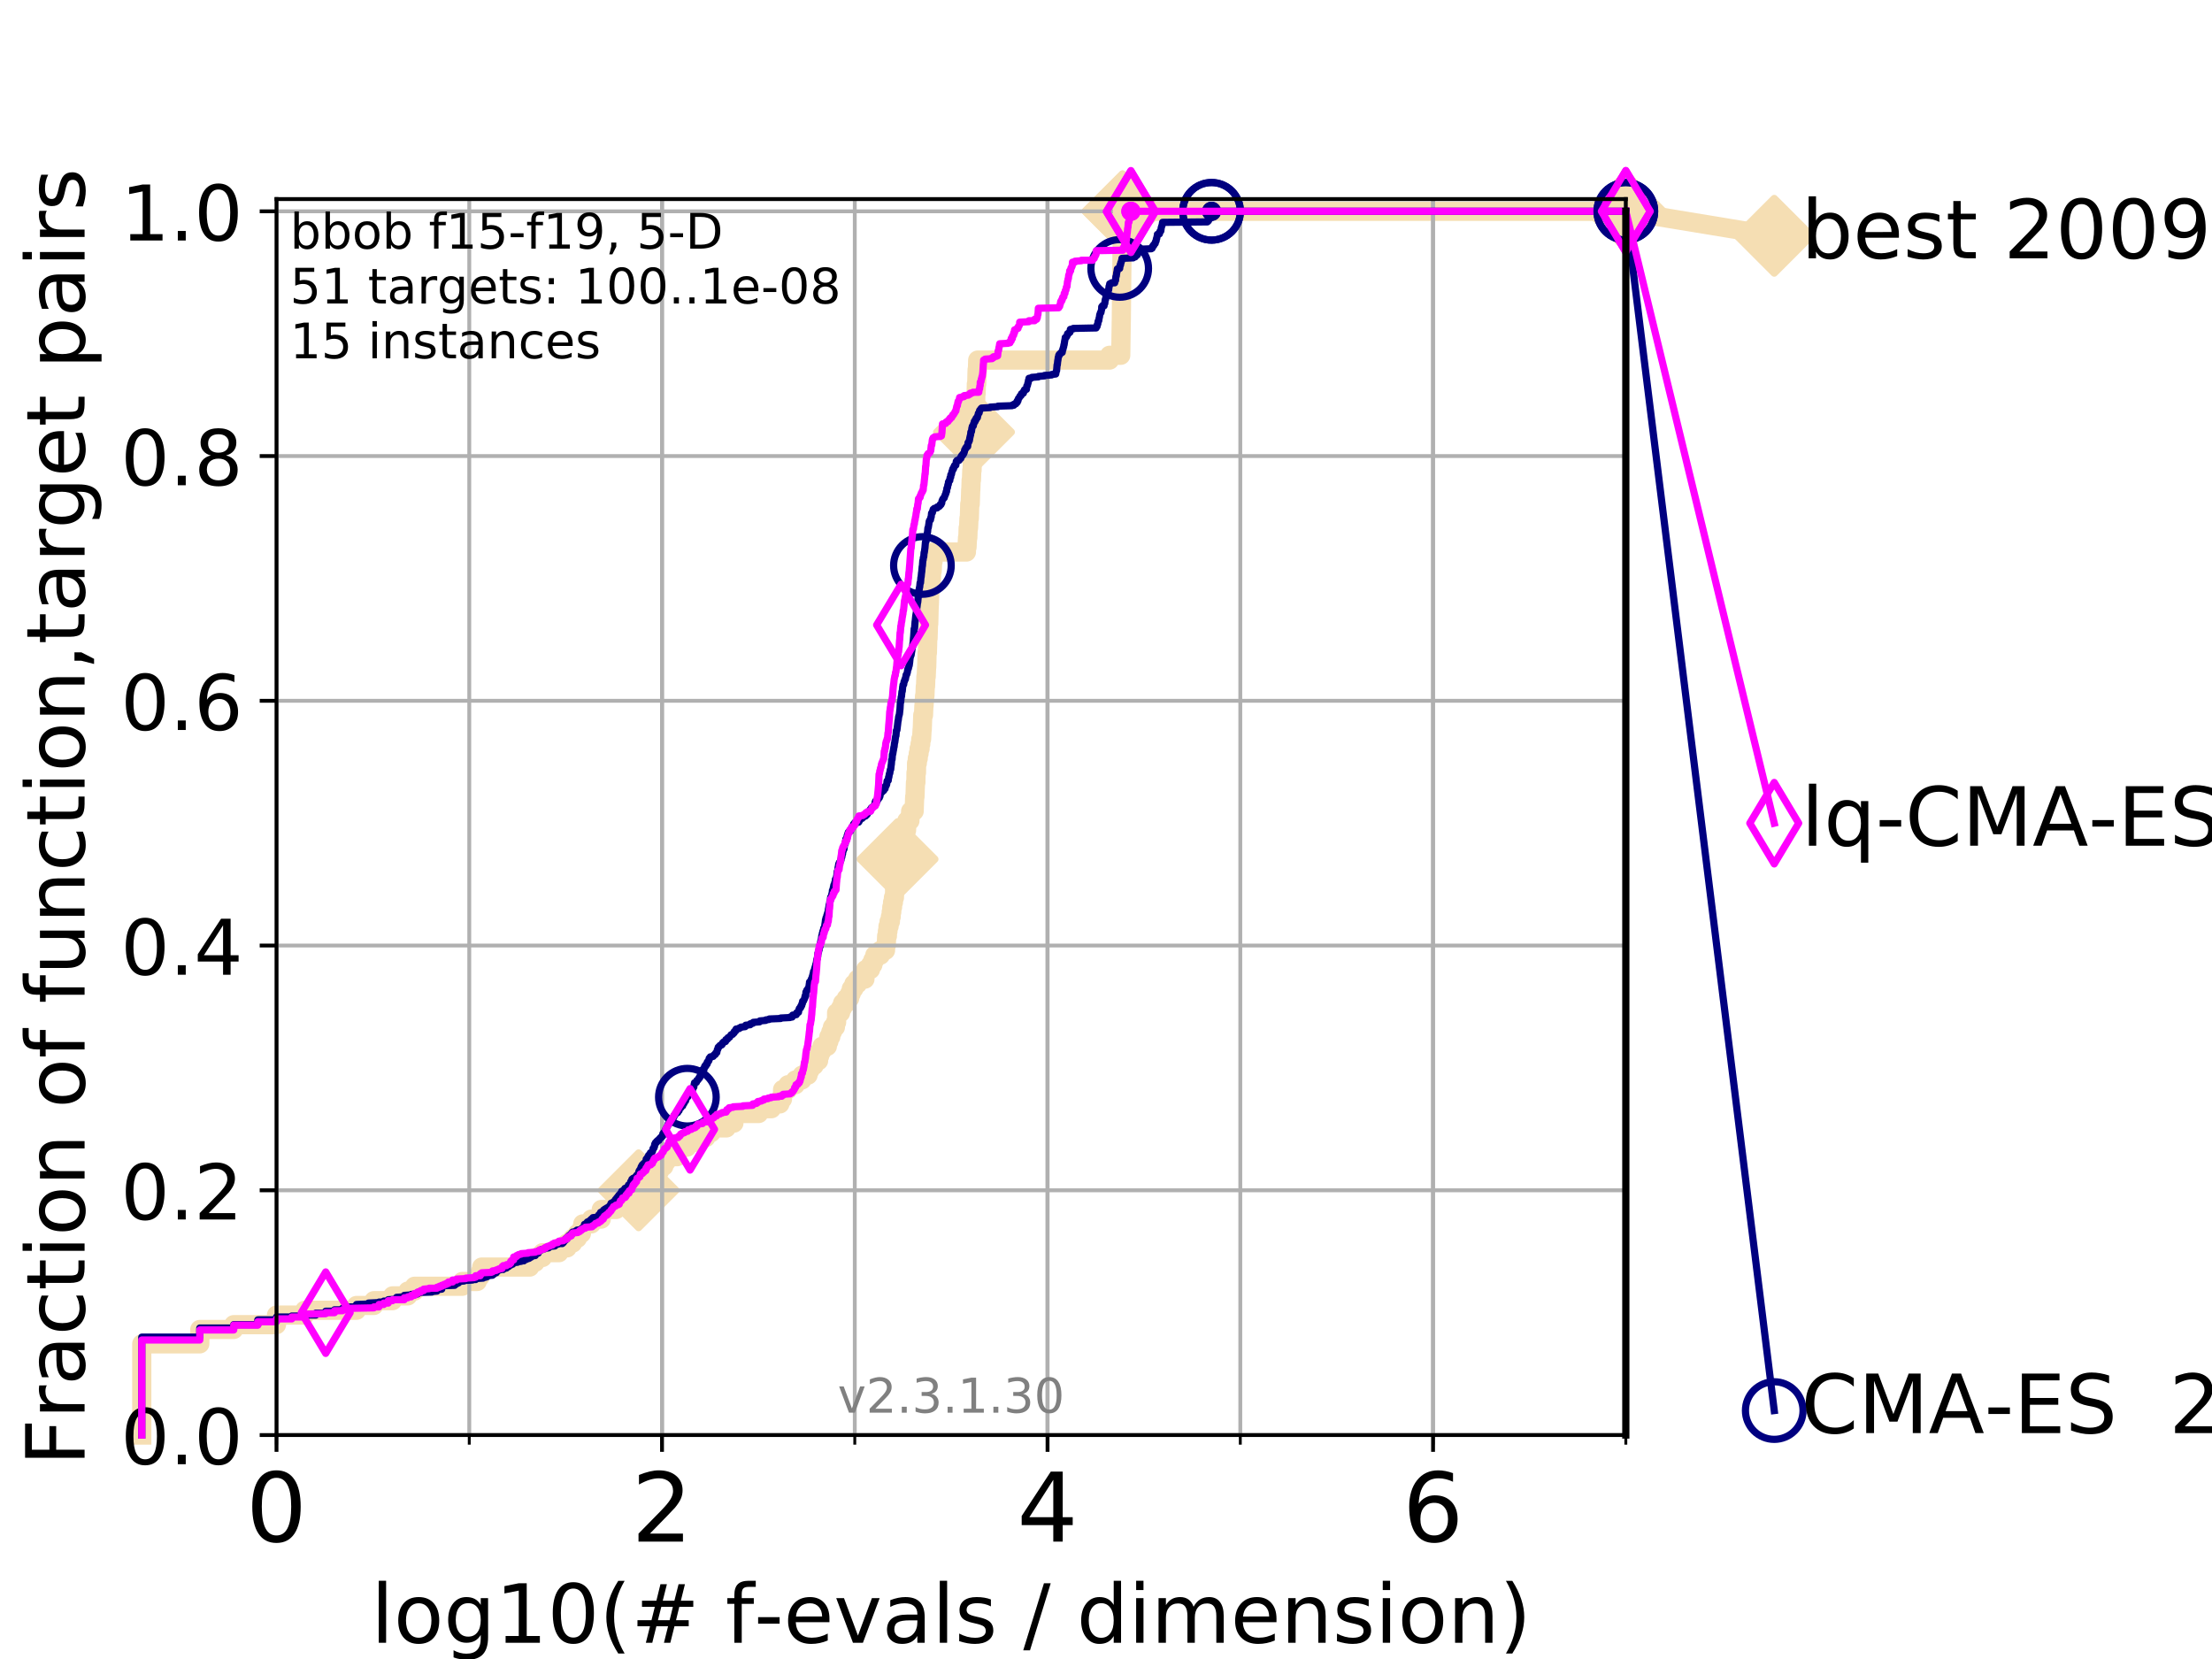 <?xml version="1.0" encoding="utf-8" standalone="no"?>
<!DOCTYPE svg PUBLIC "-//W3C//DTD SVG 1.1//EN"
  "http://www.w3.org/Graphics/SVG/1.1/DTD/svg11.dtd">
<!-- Created with matplotlib (https://matplotlib.org/) -->
<svg height="345.6pt" version="1.1" viewBox="0 0 460.8 345.6" width="460.8pt" xmlns="http://www.w3.org/2000/svg" xmlns:xlink="http://www.w3.org/1999/xlink">
 <defs>
  <style type="text/css">
*{stroke-linecap:butt;stroke-linejoin:round;}
  </style>
 </defs>
 <g id="figure_1">
  <g id="patch_1">
   <path d="M 0 345.6 
L 460.8 345.6 
L 460.8 0 
L 0 0 
z
" style="fill:#ffffff;"/>
  </g>
  <g id="axes_1">
   <g id="patch_2">
    <path d="M 57.6 298.944 
L 338.688 298.944 
L 338.688 41.472 
L 57.6 41.472 
z
" style="fill:#ffffff;"/>
   </g>
   <g id="line2d_1">
    <path d="M 29.533 298.944 
L 29.533 279.95 
L 41.621 279.95 
L 41.621 276.951 
L 48.692 276.951 
L 48.692 275.951 
L 57.6 275.951 
L 57.6 273.952 
L 63.468 273.952 
L 63.468 272.952 
L 74.263 272.952 
L 74.263 271.952 
L 77.885 271.952 
L 77.885 270.952 
L 81.776 270.952 
L 81.776 269.953 
L 84.956 269.953 
L 84.956 268.953 
L 86.351 268.953 
L 86.351 267.953 
L 96.301 267.953 
L 96.301 266.954 
L 99.418 266.954 
L 99.418 265.954 
L 100.04 265.954 
L 100.04 264.954 
L 100.344 264.954 
L 100.344 263.955 
L 110.359 263.955 
L 110.359 262.955 
L 111.506 262.955 
L 111.506 261.955 
L 113.023 261.955 
L 113.023 260.956 
L 116.443 260.956 
L 116.443 259.956 
L 118.149 259.956 
L 118.149 258.956 
L 119.301 258.956 
L 119.301 257.956 
L 120.287 257.956 
L 120.287 256.957 
L 121.128 256.957 
L 121.128 255.957 
L 121.4 255.957 
L 121.4 254.957 
L 123.193 254.957 
L 123.193 253.958 
L 125.256 253.958 
L 125.256 251.958 
L 128.351 251.958 
L 128.351 250.959 
L 130.019 250.959 
L 130.019 249.959 
L 130.875 249.959 
L 130.875 248.959 
L 132.327 248.959 
L 132.327 247.959 
L 133.033 247.959 
L 133.033 246.96 
L 133.216 246.96 
L 133.216 245.96 
L 134.535 245.96 
L 134.535 244.96 
L 136.189 244.96 
L 136.189 243.961 
L 137.416 243.961 
L 137.416 242.961 
L 138.29 242.961 
L 138.29 241.961 
L 138.828 241.961 
L 138.828 240.962 
L 141.061 240.962 
L 141.061 239.962 
L 141.436 239.962 
L 141.436 238.962 
L 143.144 238.962 
L 143.144 237.962 
L 145.167 237.962 
L 145.167 236.963 
L 147.062 236.963 
L 147.062 235.963 
L 148.142 235.963 
L 148.142 234.963 
L 151.325 234.963 
L 151.325 233.964 
L 152.885 233.964 
L 152.885 232.964 
L 153.062 232.964 
L 153.062 231.964 
L 158.053 231.964 
L 158.053 230.965 
L 160.708 230.965 
L 160.708 229.965 
L 162.466 229.965 
L 162.466 228.965 
L 163.004 228.965 
L 163.029 226.966 
L 164.149 226.966 
L 164.149 225.966 
L 165.711 225.966 
L 165.711 224.966 
L 167.073 224.966 
L 167.073 223.967 
L 168.331 223.967 
L 168.331 222.967 
L 168.728 222.967 
L 168.728 221.967 
L 169.605 221.967 
L 169.605 220.968 
L 170.527 220.968 
L 170.527 219.968 
L 170.762 219.968 
L 170.762 218.968 
L 171.222 218.968 
L 171.222 217.969 
L 172.357 217.969 
L 172.357 216.969 
L 172.669 216.969 
L 172.669 215.969 
L 173.073 215.969 
L 173.073 214.969 
L 173.413 214.969 
L 173.413 213.97 
L 174.035 213.97 
L 174.035 212.97 
L 174.279 212.97 
L 174.283 210.971 
L 175.109 210.971 
L 175.109 209.971 
L 175.521 209.971 
L 175.521 208.971 
L 176.295 208.971 
L 176.295 207.972 
L 176.998 207.972 
L 176.998 206.972 
L 177.34 206.972 
L 177.34 205.972 
L 177.877 205.972 
L 177.877 204.972 
L 178.643 204.972 
L 178.643 203.973 
L 180.182 203.973 
L 180.182 202.973 
L 180.339 202.973 
L 180.339 201.973 
L 181.339 201.973 
L 181.339 200.974 
L 181.84 200.974 
L 181.84 199.974 
L 182.237 199.974 
L 182.237 198.974 
L 183.423 198.974 
L 183.423 197.975 
L 184.471 197.975 
L 184.471 196.975 
L 184.623 196.975 
L 184.707 194.975 
L 184.865 194.975 
L 184.865 193.976 
L 184.983 193.976 
L 184.983 192.976 
L 185.212 192.976 
L 185.212 191.976 
L 185.489 191.976 
L 185.489 190.977 
L 185.655 190.977 
L 185.655 189.977 
L 185.774 189.977 
L 185.774 188.977 
L 185.935 188.977 
L 185.935 187.978 
L 186.118 187.978 
L 186.118 186.978 
L 186.328 186.978 
L 186.374 184.979 
L 186.445 184.979 
L 186.445 183.979 
L 186.572 183.979 
L 186.683 180.98 
L 186.81 180.98 
L 186.81 179.98 
L 186.972 179.98 
L 186.972 178.98 
L 187.219 178.98 
L 187.219 177.981 
L 187.412 177.981 
L 187.412 176.981 
L 187.665 176.981 
L 187.665 175.981 
L 187.806 175.981 
L 187.806 174.982 
L 188.352 174.982 
L 188.352 173.982 
L 188.536 173.982 
L 188.536 172.982 
L 188.851 172.982 
L 188.907 170.983 
L 189.555 170.983 
L 189.555 169.983 
L 189.702 169.983 
L 189.702 168.983 
L 190.436 168.983 
L 190.542 165.984 
L 190.61 165.984 
L 190.71 162.985 
L 190.801 162.985 
L 190.816 160.986 
L 190.92 160.986 
L 190.937 158.986 
L 191.095 158.986 
L 191.095 157.987 
L 191.288 157.987 
L 191.288 156.987 
L 191.456 156.987 
L 191.456 155.987 
L 191.665 155.987 
L 191.665 154.988 
L 191.815 154.988 
L 191.815 153.988 
L 191.981 153.988 
L 192.089 151.989 
L 192.12 151.989 
L 192.228 148.989 
L 192.381 148.989 
L 192.464 146.99 
L 192.502 146.99 
L 192.601 144.991 
L 192.678 144.991 
L 192.755 142.991 
L 192.809 142.991 
L 192.876 140.992 
L 192.943 140.992 
L 193.027 138.992 
L 193.055 138.992 
L 193.128 135.993 
L 193.197 135.993 
L 193.273 132.994 
L 193.332 132.994 
L 193.422 129.995 
L 193.471 129.995 
L 193.578 125.996 
L 193.601 125.996 
L 193.701 122.997 
L 193.726 122.997 
L 193.726 121.998 
L 193.879 121.998 
L 193.879 120.998 
L 194.002 120.998 
L 194.097 118.999 
L 194.187 118.999 
L 194.288 116.999 
L 194.373 116.999 
L 194.463 115 
L 201.322 115 
L 201.322 114 
L 201.451 114 
L 201.55 112.001 
L 201.616 112.001 
L 201.683 110.001 
L 201.766 110.001 
L 201.853 108.002 
L 201.932 108.002 
L 202.017 105.003 
L 202.119 105.003 
L 202.218 102.004 
L 202.245 102.004 
L 202.306 100.004 
L 202.371 100.004 
L 202.439 98.005 
L 202.497 98.005 
L 202.603 95.006 
L 202.628 95.006 
L 202.719 93.006 
L 202.795 93.006 
L 202.9 90.007 
L 202.939 90.007 
L 203.001 88.008 
L 203.077 88.008 
L 203.148 85.009 
L 203.216 85.009 
L 203.29 82.01 
L 203.347 82.01 
L 203.389 80.01 
L 203.469 80.01 
L 203.55 77.011 
L 203.617 77.011 
L 203.675 75.012 
L 231.137 75.012 
L 231.137 74.012 
L 233.471 74.012 
L 233.578 67.014 
L 233.585 67.014 
L 233.696 56.018 
L 233.701 56.018 
L 233.812 46.021 
L 233.825 46.021 
L 233.835 44.021 
L 338.688 44.021 
L 338.688 44.021 
" style="fill:none;stroke:#f5deb3;stroke-linecap:square;stroke-width:4;"/>
   </g>
   <g id="line2d_2">
    <defs>
     <path d="M -0 7.778 
L 7.778 0 
L 0 -7.778 
L -7.778 -0 
z
" id="mdbd51222f1" style="stroke:#f5deb3;stroke-linejoin:miter;stroke-width:1.5;"/>
    </defs>
    <g>
     <use style="fill:#f5deb3;stroke:#f5deb3;stroke-linejoin:miter;stroke-width:1.5;" x="133.033" xlink:href="#mdbd51222f1" y="247.959"/>
     <use style="fill:#f5deb3;stroke:#f5deb3;stroke-linejoin:miter;stroke-width:1.5;" x="186.972" xlink:href="#mdbd51222f1" y="178.98"/>
     <use style="fill:#f5deb3;stroke:#f5deb3;stroke-linejoin:miter;stroke-width:1.5;" x="202.9" xlink:href="#mdbd51222f1" y="90.007"/>
     <use style="fill:#f5deb3;stroke:#f5deb3;stroke-linejoin:miter;stroke-width:1.5;" x="233.835" xlink:href="#mdbd51222f1" y="44.021"/>
     <use style="fill:#f5deb3;stroke:#f5deb3;stroke-linejoin:miter;stroke-width:1.5;" x="233.835" xlink:href="#mdbd51222f1" y="44.021"/>
     <use style="fill:#f5deb3;stroke:#f5deb3;stroke-linejoin:miter;stroke-width:1.5;" x="338.688" xlink:href="#mdbd51222f1" y="44.021"/>
    </g>
   </g>
   <g id="line2d_3">
    <path style="fill:none;stroke:#f5deb3;stroke-linecap:square;stroke-width:4;"/>
    <g/>
   </g>
   <g id="line2d_4">
    <path d="M 338.688 44.021 
L 369.608 49.12 
" style="fill:none;stroke:#f5deb3;stroke-linecap:square;stroke-width:4;"/>
    <g>
     <use style="fill:#f5deb3;stroke:#f5deb3;stroke-linejoin:miter;stroke-width:1.5;" x="338.688" xlink:href="#mdbd51222f1" y="44.021"/>
     <use style="fill:#f5deb3;stroke:#f5deb3;stroke-linejoin:miter;stroke-width:1.5;" x="369.608" xlink:href="#mdbd51222f1" y="49.12"/>
    </g>
   </g>
   <g id="matplotlib.axis_1">
    <g id="xtick_1">
     <g id="line2d_5">
      <path clip-path="url(#pac8c3c8155)" d="M 57.6 298.944 
L 57.6 41.472 
" style="fill:none;stroke:#b0b0b0;stroke-linecap:square;stroke-width:0.8;"/>
     </g>
     <g id="line2d_6">
      <defs>
       <path d="M 0 0 
L 0 3.5 
" id="m4226a4cf67" style="stroke:#000000;stroke-width:0.8;"/>
      </defs>
      <g>
       <use style="stroke:#000000;stroke-width:0.8;" x="57.6" xlink:href="#m4226a4cf67" y="298.944"/>
      </g>
     </g>
     <g id="text_1">
      <!-- 0 -->
      <defs>
       <path d="M 31.781 66.406 
Q 24.172 66.406 20.328 58.906 
Q 16.5 51.422 16.5 36.375 
Q 16.5 21.391 20.328 13.891 
Q 24.172 6.391 31.781 6.391 
Q 39.453 6.391 43.281 13.891 
Q 47.125 21.391 47.125 36.375 
Q 47.125 51.422 43.281 58.906 
Q 39.453 66.406 31.781 66.406 
z
M 31.781 74.219 
Q 44.047 74.219 50.516 64.516 
Q 56.984 54.828 56.984 36.375 
Q 56.984 17.969 50.516 8.266 
Q 44.047 -1.422 31.781 -1.422 
Q 19.531 -1.422 13.062 8.266 
Q 6.594 17.969 6.594 36.375 
Q 6.594 54.828 13.062 64.516 
Q 19.531 74.219 31.781 74.219 
z
" id="DejaVuSans-48"/>
      </defs>
      <g transform="translate(51.237 321.141)scale(0.2 -0.2)">
       <use xlink:href="#DejaVuSans-48"/>
      </g>
     </g>
    </g>
    <g id="xtick_2">
     <g id="line2d_7">
      <path clip-path="url(#pac8c3c8155)" d="M 137.911 298.944 
L 137.911 41.472 
" style="fill:none;stroke:#b0b0b0;stroke-linecap:square;stroke-width:0.8;"/>
     </g>
     <g id="line2d_8">
      <g>
       <use style="stroke:#000000;stroke-width:0.8;" x="137.911" xlink:href="#m4226a4cf67" y="298.944"/>
      </g>
     </g>
     <g id="text_2">
      <!-- 2 -->
      <defs>
       <path d="M 19.188 8.297 
L 53.609 8.297 
L 53.609 0 
L 7.328 0 
L 7.328 8.297 
Q 12.938 14.109 22.625 23.891 
Q 32.328 33.688 34.812 36.531 
Q 39.547 41.844 41.422 45.531 
Q 43.312 49.219 43.312 52.781 
Q 43.312 58.594 39.234 62.25 
Q 35.156 65.922 28.609 65.922 
Q 23.969 65.922 18.812 64.312 
Q 13.672 62.703 7.812 59.422 
L 7.812 69.391 
Q 13.766 71.781 18.938 73 
Q 24.125 74.219 28.422 74.219 
Q 39.75 74.219 46.484 68.547 
Q 53.219 62.891 53.219 53.422 
Q 53.219 48.922 51.531 44.891 
Q 49.859 40.875 45.406 35.406 
Q 44.188 33.984 37.641 27.219 
Q 31.109 20.453 19.188 8.297 
z
" id="DejaVuSans-50"/>
      </defs>
      <g transform="translate(131.548 321.141)scale(0.2 -0.2)">
       <use xlink:href="#DejaVuSans-50"/>
      </g>
     </g>
    </g>
    <g id="xtick_3">
     <g id="line2d_9">
      <path clip-path="url(#pac8c3c8155)" d="M 218.222 298.944 
L 218.222 41.472 
" style="fill:none;stroke:#b0b0b0;stroke-linecap:square;stroke-width:0.8;"/>
     </g>
     <g id="line2d_10">
      <g>
       <use style="stroke:#000000;stroke-width:0.8;" x="218.222" xlink:href="#m4226a4cf67" y="298.944"/>
      </g>
     </g>
     <g id="text_3">
      <!-- 4 -->
      <defs>
       <path d="M 37.797 64.312 
L 12.891 25.391 
L 37.797 25.391 
z
M 35.203 72.906 
L 47.609 72.906 
L 47.609 25.391 
L 58.016 25.391 
L 58.016 17.188 
L 47.609 17.188 
L 47.609 0 
L 37.797 0 
L 37.797 17.188 
L 4.891 17.188 
L 4.891 26.703 
z
" id="DejaVuSans-52"/>
      </defs>
      <g transform="translate(211.859 321.141)scale(0.2 -0.2)">
       <use xlink:href="#DejaVuSans-52"/>
      </g>
     </g>
    </g>
    <g id="xtick_4">
     <g id="line2d_11">
      <path clip-path="url(#pac8c3c8155)" d="M 298.533 298.944 
L 298.533 41.472 
" style="fill:none;stroke:#b0b0b0;stroke-linecap:square;stroke-width:0.8;"/>
     </g>
     <g id="line2d_12">
      <g>
       <use style="stroke:#000000;stroke-width:0.8;" x="298.533" xlink:href="#m4226a4cf67" y="298.944"/>
      </g>
     </g>
     <g id="text_4">
      <!-- 6 -->
      <defs>
       <path d="M 33.016 40.375 
Q 26.375 40.375 22.484 35.828 
Q 18.609 31.297 18.609 23.391 
Q 18.609 15.531 22.484 10.953 
Q 26.375 6.391 33.016 6.391 
Q 39.656 6.391 43.531 10.953 
Q 47.406 15.531 47.406 23.391 
Q 47.406 31.297 43.531 35.828 
Q 39.656 40.375 33.016 40.375 
z
M 52.594 71.297 
L 52.594 62.312 
Q 48.875 64.062 45.094 64.984 
Q 41.312 65.922 37.594 65.922 
Q 27.828 65.922 22.672 59.328 
Q 17.531 52.734 16.797 39.406 
Q 19.672 43.656 24.016 45.922 
Q 28.375 48.188 33.594 48.188 
Q 44.578 48.188 50.953 41.516 
Q 57.328 34.859 57.328 23.391 
Q 57.328 12.156 50.688 5.359 
Q 44.047 -1.422 33.016 -1.422 
Q 20.359 -1.422 13.672 8.266 
Q 6.984 17.969 6.984 36.375 
Q 6.984 53.656 15.188 63.938 
Q 23.391 74.219 37.203 74.219 
Q 40.922 74.219 44.703 73.484 
Q 48.484 72.75 52.594 71.297 
z
" id="DejaVuSans-54"/>
      </defs>
      <g transform="translate(292.17 321.141)scale(0.2 -0.2)">
       <use xlink:href="#DejaVuSans-54"/>
      </g>
     </g>
    </g>
    <g id="xtick_5">
     <g id="line2d_13">
      <path clip-path="url(#pac8c3c8155)" d="M 57.6 298.944 
L 57.6 41.472 
" style="fill:none;stroke:#b0b0b0;stroke-linecap:square;stroke-width:0.8;"/>
     </g>
     <g id="line2d_14">
      <defs>
       <path d="M 0 0 
L 0 2 
" id="m31d03b0979" style="stroke:#000000;stroke-width:0.6;"/>
      </defs>
      <g>
       <use style="stroke:#000000;stroke-width:0.6;" x="57.6" xlink:href="#m31d03b0979" y="298.944"/>
      </g>
     </g>
    </g>
    <g id="xtick_6">
     <g id="line2d_15">
      <path clip-path="url(#pac8c3c8155)" d="M 97.755 298.944 
L 97.755 41.472 
" style="fill:none;stroke:#b0b0b0;stroke-linecap:square;stroke-width:0.8;"/>
     </g>
     <g id="line2d_16">
      <g>
       <use style="stroke:#000000;stroke-width:0.6;" x="97.755" xlink:href="#m31d03b0979" y="298.944"/>
      </g>
     </g>
    </g>
    <g id="xtick_7">
     <g id="line2d_17">
      <path clip-path="url(#pac8c3c8155)" d="M 137.911 298.944 
L 137.911 41.472 
" style="fill:none;stroke:#b0b0b0;stroke-linecap:square;stroke-width:0.8;"/>
     </g>
     <g id="line2d_18">
      <g>
       <use style="stroke:#000000;stroke-width:0.6;" x="137.911" xlink:href="#m31d03b0979" y="298.944"/>
      </g>
     </g>
    </g>
    <g id="xtick_8">
     <g id="line2d_19">
      <path clip-path="url(#pac8c3c8155)" d="M 178.066 298.944 
L 178.066 41.472 
" style="fill:none;stroke:#b0b0b0;stroke-linecap:square;stroke-width:0.8;"/>
     </g>
     <g id="line2d_20">
      <g>
       <use style="stroke:#000000;stroke-width:0.6;" x="178.066" xlink:href="#m31d03b0979" y="298.944"/>
      </g>
     </g>
    </g>
    <g id="xtick_9">
     <g id="line2d_21">
      <path clip-path="url(#pac8c3c8155)" d="M 218.222 298.944 
L 218.222 41.472 
" style="fill:none;stroke:#b0b0b0;stroke-linecap:square;stroke-width:0.8;"/>
     </g>
     <g id="line2d_22">
      <g>
       <use style="stroke:#000000;stroke-width:0.6;" x="218.222" xlink:href="#m31d03b0979" y="298.944"/>
      </g>
     </g>
    </g>
    <g id="xtick_10">
     <g id="line2d_23">
      <path clip-path="url(#pac8c3c8155)" d="M 258.377 298.944 
L 258.377 41.472 
" style="fill:none;stroke:#b0b0b0;stroke-linecap:square;stroke-width:0.8;"/>
     </g>
     <g id="line2d_24">
      <g>
       <use style="stroke:#000000;stroke-width:0.6;" x="258.377" xlink:href="#m31d03b0979" y="298.944"/>
      </g>
     </g>
    </g>
    <g id="xtick_11">
     <g id="line2d_25">
      <path clip-path="url(#pac8c3c8155)" d="M 298.533 298.944 
L 298.533 41.472 
" style="fill:none;stroke:#b0b0b0;stroke-linecap:square;stroke-width:0.8;"/>
     </g>
     <g id="line2d_26">
      <g>
       <use style="stroke:#000000;stroke-width:0.6;" x="298.533" xlink:href="#m31d03b0979" y="298.944"/>
      </g>
     </g>
    </g>
    <g id="xtick_12">
     <g id="line2d_27">
      <path clip-path="url(#pac8c3c8155)" d="M 338.688 298.944 
L 338.688 41.472 
" style="fill:none;stroke:#b0b0b0;stroke-linecap:square;stroke-width:0.8;"/>
     </g>
     <g id="line2d_28">
      <g>
       <use style="stroke:#000000;stroke-width:0.6;" x="338.688" xlink:href="#m31d03b0979" y="298.944"/>
      </g>
     </g>
    </g>
    <g id="text_5">
     <!-- log10(# f-evals / dimension) -->
     <defs>
      <path d="M 9.422 75.984 
L 18.406 75.984 
L 18.406 0 
L 9.422 0 
z
" id="DejaVuSans-108"/>
      <path d="M 30.609 48.391 
Q 23.391 48.391 19.188 42.75 
Q 14.984 37.109 14.984 27.297 
Q 14.984 17.484 19.156 11.844 
Q 23.344 6.203 30.609 6.203 
Q 37.797 6.203 41.984 11.859 
Q 46.188 17.531 46.188 27.297 
Q 46.188 37.016 41.984 42.703 
Q 37.797 48.391 30.609 48.391 
z
M 30.609 56 
Q 42.328 56 49.016 48.375 
Q 55.719 40.766 55.719 27.297 
Q 55.719 13.875 49.016 6.219 
Q 42.328 -1.422 30.609 -1.422 
Q 18.844 -1.422 12.172 6.219 
Q 5.516 13.875 5.516 27.297 
Q 5.516 40.766 12.172 48.375 
Q 18.844 56 30.609 56 
z
" id="DejaVuSans-111"/>
      <path d="M 45.406 27.984 
Q 45.406 37.75 41.375 43.109 
Q 37.359 48.484 30.078 48.484 
Q 22.859 48.484 18.828 43.109 
Q 14.797 37.75 14.797 27.984 
Q 14.797 18.266 18.828 12.891 
Q 22.859 7.516 30.078 7.516 
Q 37.359 7.516 41.375 12.891 
Q 45.406 18.266 45.406 27.984 
z
M 54.391 6.781 
Q 54.391 -7.172 48.188 -13.984 
Q 42 -20.797 29.203 -20.797 
Q 24.469 -20.797 20.266 -20.094 
Q 16.062 -19.391 12.109 -17.922 
L 12.109 -9.188 
Q 16.062 -11.328 19.922 -12.344 
Q 23.781 -13.375 27.781 -13.375 
Q 36.625 -13.375 41.016 -8.766 
Q 45.406 -4.156 45.406 5.172 
L 45.406 9.625 
Q 42.625 4.781 38.281 2.391 
Q 33.938 0 27.875 0 
Q 17.828 0 11.672 7.656 
Q 5.516 15.328 5.516 27.984 
Q 5.516 40.672 11.672 48.328 
Q 17.828 56 27.875 56 
Q 33.938 56 38.281 53.609 
Q 42.625 51.219 45.406 46.391 
L 45.406 54.688 
L 54.391 54.688 
z
" id="DejaVuSans-103"/>
      <path d="M 12.406 8.297 
L 28.516 8.297 
L 28.516 63.922 
L 10.984 60.406 
L 10.984 69.391 
L 28.422 72.906 
L 38.281 72.906 
L 38.281 8.297 
L 54.391 8.297 
L 54.391 0 
L 12.406 0 
z
" id="DejaVuSans-49"/>
      <path d="M 31 75.875 
Q 24.469 64.656 21.281 53.656 
Q 18.109 42.672 18.109 31.391 
Q 18.109 20.125 21.312 9.062 
Q 24.516 -2 31 -13.188 
L 23.188 -13.188 
Q 15.875 -1.703 12.234 9.375 
Q 8.594 20.453 8.594 31.391 
Q 8.594 42.281 12.203 53.312 
Q 15.828 64.359 23.188 75.875 
z
" id="DejaVuSans-40"/>
      <path d="M 51.125 44 
L 36.922 44 
L 32.812 27.688 
L 47.125 27.688 
z
M 43.797 71.781 
L 38.719 51.516 
L 52.984 51.516 
L 58.109 71.781 
L 65.922 71.781 
L 60.891 51.516 
L 76.125 51.516 
L 76.125 44 
L 58.984 44 
L 54.984 27.688 
L 70.516 27.688 
L 70.516 20.219 
L 53.078 20.219 
L 48 0 
L 40.188 0 
L 45.219 20.219 
L 30.906 20.219 
L 25.875 0 
L 18.016 0 
L 23.094 20.219 
L 7.719 20.219 
L 7.719 27.688 
L 24.906 27.688 
L 29 44 
L 13.281 44 
L 13.281 51.516 
L 30.906 51.516 
L 35.891 71.781 
z
" id="DejaVuSans-35"/>
      <path id="DejaVuSans-32"/>
      <path d="M 37.109 75.984 
L 37.109 68.5 
L 28.516 68.5 
Q 23.688 68.5 21.797 66.547 
Q 19.922 64.594 19.922 59.516 
L 19.922 54.688 
L 34.719 54.688 
L 34.719 47.703 
L 19.922 47.703 
L 19.922 0 
L 10.891 0 
L 10.891 47.703 
L 2.297 47.703 
L 2.297 54.688 
L 10.891 54.688 
L 10.891 58.5 
Q 10.891 67.625 15.141 71.797 
Q 19.391 75.984 28.609 75.984 
z
" id="DejaVuSans-102"/>
      <path d="M 4.891 31.391 
L 31.203 31.391 
L 31.203 23.391 
L 4.891 23.391 
z
" id="DejaVuSans-45"/>
      <path d="M 56.203 29.594 
L 56.203 25.203 
L 14.891 25.203 
Q 15.484 15.922 20.484 11.062 
Q 25.484 6.203 34.422 6.203 
Q 39.594 6.203 44.453 7.469 
Q 49.312 8.734 54.109 11.281 
L 54.109 2.781 
Q 49.266 0.734 44.188 -0.344 
Q 39.109 -1.422 33.891 -1.422 
Q 20.797 -1.422 13.156 6.188 
Q 5.516 13.812 5.516 26.812 
Q 5.516 40.234 12.766 48.109 
Q 20.016 56 32.328 56 
Q 43.359 56 49.781 48.891 
Q 56.203 41.797 56.203 29.594 
z
M 47.219 32.234 
Q 47.125 39.594 43.094 43.984 
Q 39.062 48.391 32.422 48.391 
Q 24.906 48.391 20.391 44.141 
Q 15.875 39.891 15.188 32.172 
z
" id="DejaVuSans-101"/>
      <path d="M 2.984 54.688 
L 12.5 54.688 
L 29.594 8.797 
L 46.688 54.688 
L 56.203 54.688 
L 35.688 0 
L 23.484 0 
z
" id="DejaVuSans-118"/>
      <path d="M 34.281 27.484 
Q 23.391 27.484 19.188 25 
Q 14.984 22.516 14.984 16.5 
Q 14.984 11.719 18.141 8.906 
Q 21.297 6.109 26.703 6.109 
Q 34.188 6.109 38.703 11.406 
Q 43.219 16.703 43.219 25.484 
L 43.219 27.484 
z
M 52.203 31.203 
L 52.203 0 
L 43.219 0 
L 43.219 8.297 
Q 40.141 3.328 35.547 0.953 
Q 30.953 -1.422 24.312 -1.422 
Q 15.922 -1.422 10.953 3.297 
Q 6 8.016 6 15.922 
Q 6 25.141 12.172 29.828 
Q 18.359 34.516 30.609 34.516 
L 43.219 34.516 
L 43.219 35.406 
Q 43.219 41.609 39.141 45 
Q 35.062 48.391 27.688 48.391 
Q 23 48.391 18.547 47.266 
Q 14.109 46.141 10.016 43.891 
L 10.016 52.203 
Q 14.938 54.109 19.578 55.047 
Q 24.219 56 28.609 56 
Q 40.484 56 46.344 49.844 
Q 52.203 43.703 52.203 31.203 
z
" id="DejaVuSans-97"/>
      <path d="M 44.281 53.078 
L 44.281 44.578 
Q 40.484 46.531 36.375 47.5 
Q 32.281 48.484 27.875 48.484 
Q 21.188 48.484 17.844 46.438 
Q 14.5 44.391 14.5 40.281 
Q 14.5 37.156 16.891 35.375 
Q 19.281 33.594 26.516 31.984 
L 29.594 31.297 
Q 39.156 29.25 43.188 25.516 
Q 47.219 21.781 47.219 15.094 
Q 47.219 7.469 41.188 3.016 
Q 35.156 -1.422 24.609 -1.422 
Q 20.219 -1.422 15.453 -0.562 
Q 10.688 0.297 5.422 2 
L 5.422 11.281 
Q 10.406 8.688 15.234 7.391 
Q 20.062 6.109 24.812 6.109 
Q 31.156 6.109 34.562 8.281 
Q 37.984 10.453 37.984 14.406 
Q 37.984 18.062 35.516 20.016 
Q 33.062 21.969 24.703 23.781 
L 21.578 24.516 
Q 13.234 26.266 9.516 29.906 
Q 5.812 33.547 5.812 39.891 
Q 5.812 47.609 11.281 51.797 
Q 16.75 56 26.812 56 
Q 31.781 56 36.172 55.266 
Q 40.578 54.547 44.281 53.078 
z
" id="DejaVuSans-115"/>
      <path d="M 25.391 72.906 
L 33.688 72.906 
L 8.297 -9.281 
L 0 -9.281 
z
" id="DejaVuSans-47"/>
      <path d="M 45.406 46.391 
L 45.406 75.984 
L 54.391 75.984 
L 54.391 0 
L 45.406 0 
L 45.406 8.203 
Q 42.578 3.328 38.25 0.953 
Q 33.938 -1.422 27.875 -1.422 
Q 17.969 -1.422 11.734 6.484 
Q 5.516 14.406 5.516 27.297 
Q 5.516 40.188 11.734 48.094 
Q 17.969 56 27.875 56 
Q 33.938 56 38.25 53.625 
Q 42.578 51.266 45.406 46.391 
z
M 14.797 27.297 
Q 14.797 17.391 18.875 11.75 
Q 22.953 6.109 30.078 6.109 
Q 37.203 6.109 41.297 11.75 
Q 45.406 17.391 45.406 27.297 
Q 45.406 37.203 41.297 42.844 
Q 37.203 48.484 30.078 48.484 
Q 22.953 48.484 18.875 42.844 
Q 14.797 37.203 14.797 27.297 
z
" id="DejaVuSans-100"/>
      <path d="M 9.422 54.688 
L 18.406 54.688 
L 18.406 0 
L 9.422 0 
z
M 9.422 75.984 
L 18.406 75.984 
L 18.406 64.594 
L 9.422 64.594 
z
" id="DejaVuSans-105"/>
      <path d="M 52 44.188 
Q 55.375 50.25 60.062 53.125 
Q 64.75 56 71.094 56 
Q 79.641 56 84.281 50.016 
Q 88.922 44.047 88.922 33.016 
L 88.922 0 
L 79.891 0 
L 79.891 32.719 
Q 79.891 40.578 77.094 44.375 
Q 74.312 48.188 68.609 48.188 
Q 61.625 48.188 57.562 43.547 
Q 53.516 38.922 53.516 30.906 
L 53.516 0 
L 44.484 0 
L 44.484 32.719 
Q 44.484 40.625 41.703 44.406 
Q 38.922 48.188 33.109 48.188 
Q 26.219 48.188 22.156 43.531 
Q 18.109 38.875 18.109 30.906 
L 18.109 0 
L 9.078 0 
L 9.078 54.688 
L 18.109 54.688 
L 18.109 46.188 
Q 21.188 51.219 25.484 53.609 
Q 29.781 56 35.688 56 
Q 41.656 56 45.828 52.969 
Q 50 49.953 52 44.188 
z
" id="DejaVuSans-109"/>
      <path d="M 54.891 33.016 
L 54.891 0 
L 45.906 0 
L 45.906 32.719 
Q 45.906 40.484 42.875 44.328 
Q 39.844 48.188 33.797 48.188 
Q 26.516 48.188 22.312 43.547 
Q 18.109 38.922 18.109 30.906 
L 18.109 0 
L 9.078 0 
L 9.078 54.688 
L 18.109 54.688 
L 18.109 46.188 
Q 21.344 51.125 25.703 53.562 
Q 30.078 56 35.797 56 
Q 45.219 56 50.047 50.172 
Q 54.891 44.344 54.891 33.016 
z
" id="DejaVuSans-110"/>
      <path d="M 8.016 75.875 
L 15.828 75.875 
Q 23.141 64.359 26.781 53.312 
Q 30.422 42.281 30.422 31.391 
Q 30.422 20.453 26.781 9.375 
Q 23.141 -1.703 15.828 -13.188 
L 8.016 -13.188 
Q 14.5 -2 17.703 9.062 
Q 20.906 20.125 20.906 31.391 
Q 20.906 42.672 17.703 53.656 
Q 14.5 64.656 8.016 75.875 
z
" id="DejaVuSans-41"/>
     </defs>
     <g transform="translate(77.303 342.218)scale(0.17 -0.17)">
      <use xlink:href="#DejaVuSans-108"/>
      <use x="27.783" xlink:href="#DejaVuSans-111"/>
      <use x="88.965" xlink:href="#DejaVuSans-103"/>
      <use x="152.441" xlink:href="#DejaVuSans-49"/>
      <use x="216.064" xlink:href="#DejaVuSans-48"/>
      <use x="279.688" xlink:href="#DejaVuSans-40"/>
      <use x="318.701" xlink:href="#DejaVuSans-35"/>
      <use x="402.49" xlink:href="#DejaVuSans-32"/>
      <use x="434.277" xlink:href="#DejaVuSans-102"/>
      <use x="469.404" xlink:href="#DejaVuSans-45"/>
      <use x="505.488" xlink:href="#DejaVuSans-101"/>
      <use x="567.012" xlink:href="#DejaVuSans-118"/>
      <use x="626.191" xlink:href="#DejaVuSans-97"/>
      <use x="687.471" xlink:href="#DejaVuSans-108"/>
      <use x="715.254" xlink:href="#DejaVuSans-115"/>
      <use x="767.354" xlink:href="#DejaVuSans-32"/>
      <use x="799.141" xlink:href="#DejaVuSans-47"/>
      <use x="832.832" xlink:href="#DejaVuSans-32"/>
      <use x="864.619" xlink:href="#DejaVuSans-100"/>
      <use x="928.096" xlink:href="#DejaVuSans-105"/>
      <use x="955.879" xlink:href="#DejaVuSans-109"/>
      <use x="1053.291" xlink:href="#DejaVuSans-101"/>
      <use x="1114.814" xlink:href="#DejaVuSans-110"/>
      <use x="1178.193" xlink:href="#DejaVuSans-115"/>
      <use x="1230.293" xlink:href="#DejaVuSans-105"/>
      <use x="1258.076" xlink:href="#DejaVuSans-111"/>
      <use x="1319.258" xlink:href="#DejaVuSans-110"/>
      <use x="1382.637" xlink:href="#DejaVuSans-41"/>
     </g>
    </g>
   </g>
   <g id="matplotlib.axis_2">
    <g id="ytick_1">
     <g id="line2d_29">
      <path clip-path="url(#pac8c3c8155)" d="M 57.6 298.944 
L 338.688 298.944 
" style="fill:none;stroke:#b0b0b0;stroke-linecap:square;stroke-width:0.8;"/>
     </g>
     <g id="line2d_30">
      <defs>
       <path d="M 0 0 
L -3.5 0 
" id="md40ed0b250" style="stroke:#000000;stroke-width:0.8;"/>
      </defs>
      <g>
       <use style="stroke:#000000;stroke-width:0.8;" x="57.6" xlink:href="#md40ed0b250" y="298.944"/>
      </g>
     </g>
     <g id="text_6">
      <!-- 0.0 -->
      <defs>
       <path d="M 10.688 12.406 
L 21 12.406 
L 21 0 
L 10.688 0 
z
" id="DejaVuSans-46"/>
      </defs>
      <g transform="translate(25.155 305.023)scale(0.16 -0.16)">
       <use xlink:href="#DejaVuSans-48"/>
       <use x="63.623" xlink:href="#DejaVuSans-46"/>
       <use x="95.41" xlink:href="#DejaVuSans-48"/>
      </g>
     </g>
    </g>
    <g id="ytick_2">
     <g id="line2d_31">
      <path clip-path="url(#pac8c3c8155)" d="M 57.6 247.959 
L 338.688 247.959 
" style="fill:none;stroke:#b0b0b0;stroke-linecap:square;stroke-width:0.8;"/>
     </g>
     <g id="line2d_32">
      <g>
       <use style="stroke:#000000;stroke-width:0.8;" x="57.6" xlink:href="#md40ed0b250" y="247.959"/>
      </g>
     </g>
     <g id="text_7">
      <!-- 0.2 -->
      <g transform="translate(25.155 254.038)scale(0.16 -0.16)">
       <use xlink:href="#DejaVuSans-48"/>
       <use x="63.623" xlink:href="#DejaVuSans-46"/>
       <use x="95.41" xlink:href="#DejaVuSans-50"/>
      </g>
     </g>
    </g>
    <g id="ytick_3">
     <g id="line2d_33">
      <path clip-path="url(#pac8c3c8155)" d="M 57.6 196.975 
L 338.688 196.975 
" style="fill:none;stroke:#b0b0b0;stroke-linecap:square;stroke-width:0.8;"/>
     </g>
     <g id="line2d_34">
      <g>
       <use style="stroke:#000000;stroke-width:0.8;" x="57.6" xlink:href="#md40ed0b250" y="196.975"/>
      </g>
     </g>
     <g id="text_8">
      <!-- 0.4 -->
      <g transform="translate(25.155 203.054)scale(0.16 -0.16)">
       <use xlink:href="#DejaVuSans-48"/>
       <use x="63.623" xlink:href="#DejaVuSans-46"/>
       <use x="95.41" xlink:href="#DejaVuSans-52"/>
      </g>
     </g>
    </g>
    <g id="ytick_4">
     <g id="line2d_35">
      <path clip-path="url(#pac8c3c8155)" d="M 57.6 145.99 
L 338.688 145.99 
" style="fill:none;stroke:#b0b0b0;stroke-linecap:square;stroke-width:0.8;"/>
     </g>
     <g id="line2d_36">
      <g>
       <use style="stroke:#000000;stroke-width:0.8;" x="57.6" xlink:href="#md40ed0b250" y="145.99"/>
      </g>
     </g>
     <g id="text_9">
      <!-- 0.6 -->
      <g transform="translate(25.155 152.069)scale(0.16 -0.16)">
       <use xlink:href="#DejaVuSans-48"/>
       <use x="63.623" xlink:href="#DejaVuSans-46"/>
       <use x="95.41" xlink:href="#DejaVuSans-54"/>
      </g>
     </g>
    </g>
    <g id="ytick_5">
     <g id="line2d_37">
      <path clip-path="url(#pac8c3c8155)" d="M 57.6 95.006 
L 338.688 95.006 
" style="fill:none;stroke:#b0b0b0;stroke-linecap:square;stroke-width:0.8;"/>
     </g>
     <g id="line2d_38">
      <g>
       <use style="stroke:#000000;stroke-width:0.8;" x="57.6" xlink:href="#md40ed0b250" y="95.006"/>
      </g>
     </g>
     <g id="text_10">
      <!-- 0.8 -->
      <defs>
       <path d="M 31.781 34.625 
Q 24.75 34.625 20.719 30.859 
Q 16.703 27.094 16.703 20.516 
Q 16.703 13.922 20.719 10.156 
Q 24.75 6.391 31.781 6.391 
Q 38.812 6.391 42.859 10.172 
Q 46.922 13.969 46.922 20.516 
Q 46.922 27.094 42.891 30.859 
Q 38.875 34.625 31.781 34.625 
z
M 21.922 38.812 
Q 15.578 40.375 12.031 44.719 
Q 8.5 49.078 8.5 55.328 
Q 8.5 64.062 14.719 69.141 
Q 20.953 74.219 31.781 74.219 
Q 42.672 74.219 48.875 69.141 
Q 55.078 64.062 55.078 55.328 
Q 55.078 49.078 51.531 44.719 
Q 48 40.375 41.703 38.812 
Q 48.828 37.156 52.797 32.312 
Q 56.781 27.484 56.781 20.516 
Q 56.781 9.906 50.312 4.234 
Q 43.844 -1.422 31.781 -1.422 
Q 19.734 -1.422 13.25 4.234 
Q 6.781 9.906 6.781 20.516 
Q 6.781 27.484 10.781 32.312 
Q 14.797 37.156 21.922 38.812 
z
M 18.312 54.391 
Q 18.312 48.734 21.844 45.562 
Q 25.391 42.391 31.781 42.391 
Q 38.141 42.391 41.719 45.562 
Q 45.312 48.734 45.312 54.391 
Q 45.312 60.062 41.719 63.234 
Q 38.141 66.406 31.781 66.406 
Q 25.391 66.406 21.844 63.234 
Q 18.312 60.062 18.312 54.391 
z
" id="DejaVuSans-56"/>
      </defs>
      <g transform="translate(25.155 101.085)scale(0.16 -0.16)">
       <use xlink:href="#DejaVuSans-48"/>
       <use x="63.623" xlink:href="#DejaVuSans-46"/>
       <use x="95.41" xlink:href="#DejaVuSans-56"/>
      </g>
     </g>
    </g>
    <g id="ytick_6">
     <g id="line2d_39">
      <path clip-path="url(#pac8c3c8155)" d="M 57.6 44.021 
L 338.688 44.021 
" style="fill:none;stroke:#b0b0b0;stroke-linecap:square;stroke-width:0.8;"/>
     </g>
     <g id="line2d_40">
      <g>
       <use style="stroke:#000000;stroke-width:0.8;" x="57.6" xlink:href="#md40ed0b250" y="44.021"/>
      </g>
     </g>
     <g id="text_11">
      <!-- 1.0 -->
      <g transform="translate(25.155 50.1)scale(0.16 -0.16)">
       <use xlink:href="#DejaVuSans-49"/>
       <use x="63.623" xlink:href="#DejaVuSans-46"/>
       <use x="95.41" xlink:href="#DejaVuSans-48"/>
      </g>
     </g>
    </g>
    <g id="text_12">
     <!-- Fraction of function,target pairs -->
     <defs>
      <path d="M 9.812 72.906 
L 51.703 72.906 
L 51.703 64.594 
L 19.672 64.594 
L 19.672 43.109 
L 48.578 43.109 
L 48.578 34.812 
L 19.672 34.812 
L 19.672 0 
L 9.812 0 
z
" id="DejaVuSans-70"/>
      <path d="M 41.109 46.297 
Q 39.594 47.172 37.812 47.578 
Q 36.031 48 33.891 48 
Q 26.266 48 22.188 43.047 
Q 18.109 38.094 18.109 28.812 
L 18.109 0 
L 9.078 0 
L 9.078 54.688 
L 18.109 54.688 
L 18.109 46.188 
Q 20.953 51.172 25.484 53.578 
Q 30.031 56 36.531 56 
Q 37.453 56 38.578 55.875 
Q 39.703 55.766 41.062 55.516 
z
" id="DejaVuSans-114"/>
      <path d="M 48.781 52.594 
L 48.781 44.188 
Q 44.969 46.297 41.141 47.344 
Q 37.312 48.391 33.406 48.391 
Q 24.656 48.391 19.812 42.844 
Q 14.984 37.312 14.984 27.297 
Q 14.984 17.281 19.812 11.734 
Q 24.656 6.203 33.406 6.203 
Q 37.312 6.203 41.141 7.25 
Q 44.969 8.297 48.781 10.406 
L 48.781 2.094 
Q 45.016 0.344 40.984 -0.531 
Q 36.969 -1.422 32.422 -1.422 
Q 20.062 -1.422 12.781 6.344 
Q 5.516 14.109 5.516 27.297 
Q 5.516 40.672 12.859 48.328 
Q 20.219 56 33.016 56 
Q 37.156 56 41.109 55.141 
Q 45.062 54.297 48.781 52.594 
z
" id="DejaVuSans-99"/>
      <path d="M 18.312 70.219 
L 18.312 54.688 
L 36.812 54.688 
L 36.812 47.703 
L 18.312 47.703 
L 18.312 18.016 
Q 18.312 11.328 20.141 9.422 
Q 21.969 7.516 27.594 7.516 
L 36.812 7.516 
L 36.812 0 
L 27.594 0 
Q 17.188 0 13.234 3.875 
Q 9.281 7.766 9.281 18.016 
L 9.281 47.703 
L 2.688 47.703 
L 2.688 54.688 
L 9.281 54.688 
L 9.281 70.219 
z
" id="DejaVuSans-116"/>
      <path d="M 8.5 21.578 
L 8.5 54.688 
L 17.484 54.688 
L 17.484 21.922 
Q 17.484 14.156 20.5 10.266 
Q 23.531 6.391 29.594 6.391 
Q 36.859 6.391 41.078 11.031 
Q 45.312 15.672 45.312 23.688 
L 45.312 54.688 
L 54.297 54.688 
L 54.297 0 
L 45.312 0 
L 45.312 8.406 
Q 42.047 3.422 37.719 1 
Q 33.406 -1.422 27.688 -1.422 
Q 18.266 -1.422 13.375 4.438 
Q 8.5 10.297 8.5 21.578 
z
M 31.109 56 
z
" id="DejaVuSans-117"/>
      <path d="M 11.719 12.406 
L 22.016 12.406 
L 22.016 4 
L 14.016 -11.625 
L 7.719 -11.625 
L 11.719 4 
z
" id="DejaVuSans-44"/>
      <path d="M 18.109 8.203 
L 18.109 -20.797 
L 9.078 -20.797 
L 9.078 54.688 
L 18.109 54.688 
L 18.109 46.391 
Q 20.953 51.266 25.266 53.625 
Q 29.594 56 35.594 56 
Q 45.562 56 51.781 48.094 
Q 58.016 40.188 58.016 27.297 
Q 58.016 14.406 51.781 6.484 
Q 45.562 -1.422 35.594 -1.422 
Q 29.594 -1.422 25.266 0.953 
Q 20.953 3.328 18.109 8.203 
z
M 48.688 27.297 
Q 48.688 37.203 44.609 42.844 
Q 40.531 48.484 33.406 48.484 
Q 26.266 48.484 22.188 42.844 
Q 18.109 37.203 18.109 27.297 
Q 18.109 17.391 22.188 11.75 
Q 26.266 6.109 33.406 6.109 
Q 40.531 6.109 44.609 11.75 
Q 48.688 17.391 48.688 27.297 
z
" id="DejaVuSans-112"/>
     </defs>
     <g transform="translate(17.62 305.347)rotate(-90)scale(0.17 -0.17)">
      <use xlink:href="#DejaVuSans-70"/>
      <use x="57.41" xlink:href="#DejaVuSans-114"/>
      <use x="98.523" xlink:href="#DejaVuSans-97"/>
      <use x="159.803" xlink:href="#DejaVuSans-99"/>
      <use x="214.783" xlink:href="#DejaVuSans-116"/>
      <use x="253.992" xlink:href="#DejaVuSans-105"/>
      <use x="281.775" xlink:href="#DejaVuSans-111"/>
      <use x="342.957" xlink:href="#DejaVuSans-110"/>
      <use x="406.336" xlink:href="#DejaVuSans-32"/>
      <use x="438.123" xlink:href="#DejaVuSans-111"/>
      <use x="499.305" xlink:href="#DejaVuSans-102"/>
      <use x="534.51" xlink:href="#DejaVuSans-32"/>
      <use x="566.297" xlink:href="#DejaVuSans-102"/>
      <use x="601.502" xlink:href="#DejaVuSans-117"/>
      <use x="664.881" xlink:href="#DejaVuSans-110"/>
      <use x="728.26" xlink:href="#DejaVuSans-99"/>
      <use x="783.24" xlink:href="#DejaVuSans-116"/>
      <use x="822.449" xlink:href="#DejaVuSans-105"/>
      <use x="850.232" xlink:href="#DejaVuSans-111"/>
      <use x="911.414" xlink:href="#DejaVuSans-110"/>
      <use x="974.793" xlink:href="#DejaVuSans-44"/>
      <use x="1006.58" xlink:href="#DejaVuSans-116"/>
      <use x="1045.789" xlink:href="#DejaVuSans-97"/>
      <use x="1107.068" xlink:href="#DejaVuSans-114"/>
      <use x="1148.166" xlink:href="#DejaVuSans-103"/>
      <use x="1211.643" xlink:href="#DejaVuSans-101"/>
      <use x="1273.166" xlink:href="#DejaVuSans-116"/>
      <use x="1312.375" xlink:href="#DejaVuSans-32"/>
      <use x="1344.162" xlink:href="#DejaVuSans-112"/>
      <use x="1407.639" xlink:href="#DejaVuSans-97"/>
      <use x="1468.918" xlink:href="#DejaVuSans-105"/>
      <use x="1496.701" xlink:href="#DejaVuSans-114"/>
      <use x="1537.814" xlink:href="#DejaVuSans-115"/>
     </g>
    </g>
   </g>
   <g id="line2d_41">
    <defs>
     <path d="M 0 1.5 
C 0.398 1.5 0.779 1.342 1.061 1.061 
C 1.342 0.779 1.5 0.398 1.5 0 
C 1.5 -0.398 1.342 -0.779 1.061 -1.061 
C 0.779 -1.342 0.398 -1.5 0 -1.5 
C -0.398 -1.5 -0.779 -1.342 -1.061 -1.061 
C -1.342 -0.779 -1.5 -0.398 -1.5 0 
C -1.5 0.398 -1.342 0.779 -1.061 1.061 
C -0.779 1.342 -0.398 1.5 0 1.5 
z
" id="ma2e23087fb" style="stroke:#f5deb3;"/>
    </defs>
    <g>
     <use style="fill:#f5deb3;stroke:#f5deb3;" x="233.835" xlink:href="#ma2e23087fb" y="44.021"/>
     <use style="fill:#f5deb3;stroke:#f5deb3;" x="233.835" xlink:href="#ma2e23087fb" y="44.021"/>
    </g>
   </g>
   <g id="line2d_42">
    <defs>
     <path d="M 0 1.5 
C 0.398 1.5 0.779 1.342 1.061 1.061 
C 1.342 0.779 1.5 0.398 1.5 0 
C 1.5 -0.398 1.342 -0.779 1.061 -1.061 
C 0.779 -1.342 0.398 -1.5 0 -1.5 
C -0.398 -1.5 -0.779 -1.342 -1.061 -1.061 
C -1.342 -0.779 -1.5 -0.398 -1.5 0 
C -1.5 0.398 -1.342 0.779 -1.061 1.061 
C -0.779 1.342 -0.398 1.5 0 1.5 
z
" id="mf49bbdd282" style="stroke:#000080;"/>
    </defs>
    <g>
     <use style="fill:#000080;stroke:#000080;" x="252.389" xlink:href="#mf49bbdd282" y="44.021"/>
     <use style="fill:#000080;stroke:#000080;" x="252.389" xlink:href="#mf49bbdd282" y="44.021"/>
    </g>
   </g>
   <g id="line2d_43">
    <path d="M 29.533 298.944 
L 29.533 278.55 
L 41.621 278.55 
L 41.621 276.651 
L 48.692 276.651 
L 48.692 275.951 
L 53.709 275.951 
L 53.709 274.951 
L 57.6 274.951 
L 57.6 274.351 
L 60.78 274.351 
L 60.78 274.152 
L 63.468 274.152 
L 63.468 273.952 
L 65.797 273.952 
L 65.797 273.552 
L 67.851 273.552 
L 67.851 273.152 
L 69.688 273.152 
L 69.688 272.852 
L 71.35 272.852 
L 71.35 272.552 
L 72.868 272.552 
L 72.868 272.252 
L 74.263 272.252 
L 74.263 271.752 
L 76.759 271.652 
L 76.759 271.452 
L 78.942 271.352 
L 78.942 271.252 
L 79.939 271.252 
L 79.939 271.052 
L 80.881 271.052 
L 80.881 270.753 
L 82.627 270.653 
L 82.627 270.253 
L 84.213 270.153 
L 84.213 269.853 
L 85.667 269.753 
L 85.667 269.653 
L 87.01 269.553 
L 87.01 269.253 
L 89.973 269.153 
L 89.973 269.053 
L 91.03 268.953 
L 91.03 268.653 
L 92.027 268.553 
L 92.027 267.853 
L 94.715 267.753 
L 94.715 267.454 
L 95.125 267.454 
L 95.125 267.254 
L 95.526 267.254 
L 95.526 266.954 
L 96.676 266.854 
L 96.676 266.754 
L 98.439 266.654 
L 98.439 266.554 
L 99.098 266.554 
L 99.098 266.354 
L 100.642 266.254 
L 100.642 266.154 
L 101.223 266.054 
L 101.223 265.954 
L 101.507 265.954 
L 101.507 265.754 
L 102.597 265.654 
L 102.597 265.454 
L 102.859 265.454 
L 102.859 265.254 
L 103.372 265.154 
L 103.372 264.854 
L 103.623 264.854 
L 103.623 264.654 
L 104.115 264.554 
L 104.115 264.454 
L 104.826 264.454 
L 104.826 264.255 
L 105.51 264.155 
L 105.51 263.955 
L 105.952 263.855 
L 105.952 263.655 
L 106.383 263.555 
L 106.383 263.455 
L 106.803 263.355 
L 106.803 263.055 
L 107.811 262.955 
L 107.811 262.855 
L 108.578 262.755 
L 108.578 262.655 
L 109.132 262.655 
L 109.132 262.455 
L 109.668 262.355 
L 109.668 262.255 
L 110.189 262.155 
L 110.189 262.055 
L 110.359 262.055 
L 110.359 261.855 
L 110.694 261.855 
L 110.694 261.655 
L 111.506 261.555 
L 111.506 261.155 
L 112.128 261.055 
L 112.128 260.656 
L 112.432 260.556 
L 112.432 260.456 
L 112.877 260.356 
L 112.877 260.256 
L 113.454 260.156 
L 113.454 260.056 
L 114.284 259.956 
L 114.284 259.856 
L 114.552 259.756 
L 114.552 259.656 
L 115.586 259.556 
L 115.586 259.456 
L 115.835 259.356 
L 115.835 259.256 
L 116.323 259.156 
L 116.323 259.056 
L 117.145 259.056 
L 117.145 258.856 
L 117.373 258.856 
L 117.373 258.656 
L 117.486 258.656 
L 117.486 258.456 
L 117.821 258.356 
L 117.821 258.056 
L 118.149 258.056 
L 118.257 257.657 
L 118.471 257.557 
L 118.577 257.357 
L 118.994 257.357 
L 119.097 256.857 
L 119.301 256.757 
L 119.301 256.657 
L 119.899 256.657 
L 119.899 256.457 
L 120.191 256.357 
L 120.191 256.257 
L 121.128 256.157 
L 121.219 255.857 
L 121.668 255.757 
L 121.756 255.057 
L 122.191 254.957 
L 122.191 254.757 
L 122.362 254.757 
L 122.362 254.557 
L 122.865 254.457 
L 122.865 254.258 
L 123.111 254.158 
L 123.193 253.958 
L 123.514 253.958 
L 123.514 253.658 
L 124.444 253.558 
L 124.52 253.358 
L 124.669 253.358 
L 124.744 253.058 
L 124.965 252.958 
L 124.965 252.858 
L 125.111 252.858 
L 125.111 252.558 
L 125.471 252.458 
L 125.471 252.358 
L 125.753 252.258 
L 125.753 252.058 
L 126.031 251.958 
L 126.031 251.858 
L 126.372 251.758 
L 126.372 251.658 
L 126.707 251.558 
L 126.707 251.458 
L 126.97 251.358 
L 126.97 251.258 
L 127.1 251.258 
L 127.165 250.959 
L 127.294 250.859 
L 127.294 250.659 
L 127.674 250.559 
L 127.674 250.459 
L 127.923 250.459 
L 127.923 250.259 
L 128.169 250.159 
L 128.23 249.859 
L 128.411 249.759 
L 128.471 249.559 
L 128.709 249.459 
L 128.709 249.259 
L 128.886 249.159 
L 128.944 248.959 
L 129.233 248.859 
L 129.291 248.559 
L 129.461 248.459 
L 129.518 248.159 
L 129.909 248.059 
L 129.964 247.859 
L 130.128 247.76 
L 130.182 247.56 
L 130.665 247.46 
L 130.77 247.16 
L 130.927 247.06 
L 130.927 246.86 
L 131.287 246.76 
L 131.389 246.16 
L 131.541 246.16 
L 131.641 245.66 
L 131.889 245.56 
L 131.889 245.46 
L 132.279 245.46 
L 132.375 245.16 
L 132.613 245.06 
L 132.613 244.86 
L 132.847 244.76 
L 132.894 244.56 
L 133.033 244.56 
L 133.079 244.061 
L 133.171 244.061 
L 133.171 243.861 
L 133.307 243.861 
L 133.307 243.661 
L 133.443 243.661 
L 133.533 243.161 
L 133.623 243.161 
L 133.623 242.961 
L 133.756 242.961 
L 133.8 242.661 
L 134.019 242.561 
L 134.106 242.361 
L 134.365 242.261 
L 134.365 242.161 
L 134.535 242.061 
L 134.619 241.461 
L 134.829 241.361 
L 134.912 241.062 
L 135.036 241.062 
L 135.118 240.662 
L 135.362 240.562 
L 135.362 240.462 
L 135.482 240.462 
L 135.482 240.162 
L 135.761 240.062 
L 135.839 239.862 
L 135.918 239.862 
L 135.996 239.462 
L 136.035 239.462 
L 136.035 239.262 
L 136.228 239.162 
L 136.266 238.862 
L 136.343 238.862 
L 136.381 238.362 
L 136.495 238.362 
L 136.532 238.062 
L 136.795 237.962 
L 136.795 237.763 
L 137.016 237.663 
L 137.016 237.563 
L 137.271 237.563 
L 137.344 237.263 
L 137.523 237.163 
L 137.523 237.063 
L 137.771 236.963 
L 137.806 236.763 
L 138.05 236.663 
L 138.084 236.163 
L 138.29 236.063 
L 138.324 235.863 
L 138.46 235.763 
L 138.561 235.463 
L 138.662 235.363 
L 138.662 235.263 
L 138.828 235.163 
L 138.927 234.763 
L 139.025 234.663 
L 139.091 234.464 
L 139.156 234.464 
L 139.188 234.164 
L 139.414 234.064 
L 139.414 233.864 
L 139.573 233.764 
L 139.573 233.664 
L 139.699 233.664 
L 139.794 233.264 
L 140.042 233.164 
L 140.073 232.964 
L 140.287 232.864 
L 140.379 232.564 
L 140.439 232.564 
L 140.439 232.364 
L 140.589 232.264 
L 140.589 232.164 
L 140.768 232.064 
L 140.827 231.864 
L 141.177 231.764 
L 141.264 231.364 
L 141.464 231.364 
L 141.521 230.765 
L 141.83 230.765 
L 141.914 230.465 
L 142.216 230.365 
L 142.325 229.965 
L 142.486 229.865 
L 142.567 229.465 
L 142.805 229.365 
L 142.91 228.965 
L 142.989 228.865 
L 143.067 228.565 
L 143.299 228.465 
L 143.375 228.065 
L 143.578 227.966 
L 143.654 227.766 
L 143.754 227.666 
L 143.779 227.466 
L 143.977 227.366 
L 143.977 227.266 
L 144.197 227.266 
L 144.27 226.866 
L 144.367 226.766 
L 144.391 226.566 
L 144.534 226.466 
L 144.63 225.766 
L 144.677 225.766 
L 144.677 225.566 
L 145.075 225.466 
L 145.167 225.066 
L 145.418 224.966 
L 145.509 224.766 
L 145.576 224.667 
L 145.576 224.567 
L 145.733 224.567 
L 145.755 224.267 
L 145.888 224.267 
L 145.998 223.767 
L 146.042 223.767 
L 146.129 223.367 
L 146.216 223.367 
L 146.302 222.867 
L 146.665 222.767 
L 146.749 222.267 
L 146.833 222.267 
L 146.833 222.067 
L 147.041 222.067 
L 147.062 221.767 
L 147.308 221.667 
L 147.328 221.268 
L 147.47 221.268 
L 147.47 221.068 
L 147.67 220.968 
L 147.73 220.468 
L 147.888 220.468 
L 147.967 220.168 
L 148.564 220.068 
L 148.564 219.968 
L 148.733 219.868 
L 148.733 219.768 
L 149.012 219.668 
L 149.086 219.368 
L 149.323 219.268 
L 149.432 218.668 
L 149.539 218.568 
L 149.611 218.168 
L 149.806 218.069 
L 149.806 217.969 
L 149.999 217.869 
L 149.999 217.769 
L 150.361 217.669 
L 150.463 217.469 
L 150.514 217.469 
L 150.514 217.269 
L 150.716 217.169 
L 150.716 217.069 
L 151.146 216.969 
L 151.211 216.569 
L 151.566 216.469 
L 151.645 216.169 
L 151.991 216.069 
L 152.084 215.869 
L 152.176 215.769 
L 152.284 215.569 
L 152.632 215.469 
L 152.632 215.369 
L 152.796 215.269 
L 152.796 215.169 
L 152.93 215.169 
L 152.974 214.869 
L 153.251 214.769 
L 153.338 214.37 
L 153.974 214.27 
L 153.974 214.17 
L 154.331 214.07 
L 154.331 213.97 
L 155.232 213.87 
L 155.232 213.77 
L 155.348 213.77 
L 155.348 213.57 
L 156.285 213.47 
L 156.297 213.27 
L 156.836 213.17 
L 156.918 212.97 
L 158.228 212.87 
L 158.304 212.67 
L 159.517 212.57 
L 159.517 212.47 
L 160.259 212.37 
L 160.259 212.27 
L 162.636 212.17 
L 162.636 212.07 
L 164.585 211.97 
L 164.585 211.87 
L 165.018 211.87 
L 165.12 211.47 
L 165.88 211.371 
L 165.964 210.971 
L 166.344 210.871 
L 166.44 210.271 
L 166.521 210.171 
L 166.521 210.071 
L 166.756 209.971 
L 166.789 209.671 
L 166.902 209.671 
L 166.902 209.471 
L 167.014 209.471 
L 167.06 209.071 
L 167.152 209.071 
L 167.204 208.571 
L 167.417 208.471 
L 167.475 208.271 
L 167.551 208.171 
L 167.659 207.772 
L 167.71 207.772 
L 167.71 207.472 
L 167.848 207.472 
L 167.886 206.672 
L 167.986 206.572 
L 168.073 206.272 
L 168.337 206.172 
L 168.343 205.872 
L 168.482 205.872 
L 168.591 204.972 
L 168.621 204.872 
L 168.639 204.573 
L 168.8 204.473 
L 168.882 204.273 
L 168.947 204.273 
L 169.053 203.873 
L 169.146 203.773 
L 169.239 203.373 
L 169.28 203.273 
L 169.377 202.873 
L 169.418 202.873 
L 169.475 202.373 
L 169.622 202.273 
L 169.73 201.673 
L 169.752 201.673 
L 169.859 201.274 
L 169.898 201.174 
L 169.981 200.774 
L 170.047 200.674 
L 170.158 199.874 
L 170.212 199.774 
L 170.3 199.374 
L 170.338 199.274 
L 170.387 198.574 
L 170.478 198.474 
L 170.586 197.975 
L 170.645 197.875 
L 170.73 197.275 
L 170.825 197.175 
L 170.936 196.275 
L 170.952 196.275 
L 171.041 195.775 
L 171.103 195.675 
L 171.202 194.876 
L 171.253 194.776 
L 171.351 194.276 
L 171.422 194.176 
L 171.422 193.976 
L 171.534 193.976 
L 171.59 193.376 
L 171.756 193.276 
L 171.866 192.376 
L 171.891 192.276 
L 171.97 191.577 
L 172.054 191.477 
L 172.079 191.177 
L 172.172 191.077 
L 172.274 190.577 
L 172.342 190.477 
L 172.405 190.177 
L 172.487 190.077 
L 172.583 189.277 
L 172.635 189.177 
L 172.725 188.477 
L 172.782 188.477 
L 172.876 187.778 
L 172.947 187.678 
L 173.045 186.878 
L 173.221 186.778 
L 173.294 186.178 
L 173.363 186.078 
L 173.413 185.478 
L 173.49 185.478 
L 173.599 184.879 
L 173.635 184.779 
L 173.706 184.379 
L 173.809 184.279 
L 173.889 183.879 
L 173.991 183.779 
L 174.026 183.179 
L 174.17 183.179 
L 174.27 182.579 
L 174.318 182.479 
L 174.396 181.58 
L 174.503 181.48 
L 174.61 180.58 
L 174.648 180.58 
L 174.72 179.98 
L 174.796 179.98 
L 174.855 179.68 
L 175.022 179.58 
L 175.092 179.28 
L 175.187 179.18 
L 175.253 178.68 
L 175.351 178.58 
L 175.46 177.981 
L 175.521 177.881 
L 175.553 177.381 
L 175.65 177.281 
L 175.742 176.881 
L 175.821 176.881 
L 175.916 176.081 
L 175.959 175.981 
L 176.034 175.781 
L 176.073 175.781 
L 176.167 175.181 
L 176.198 175.082 
L 176.209 174.782 
L 176.406 174.682 
L 176.502 173.982 
L 176.563 173.882 
L 176.646 173.582 
L 176.718 173.482 
L 176.718 173.382 
L 176.928 173.282 
L 176.928 173.182 
L 177.19 173.082 
L 177.227 172.782 
L 177.402 172.682 
L 177.488 172.282 
L 177.739 172.182 
L 177.81 171.683 
L 177.986 171.583 
L 178.056 171.383 
L 178.864 171.283 
L 178.891 171.083 
L 179 171.083 
L 179.079 170.583 
L 179.601 170.483 
L 179.601 170.383 
L 179.804 170.283 
L 179.804 170.083 
L 180.327 169.983 
L 180.361 169.783 
L 180.631 169.683 
L 180.643 169.383 
L 180.885 169.283 
L 180.902 169.083 
L 181.257 168.983 
L 181.321 168.583 
L 181.483 168.484 
L 181.526 168.284 
L 181.818 168.184 
L 181.818 168.084 
L 182.013 167.984 
L 182.08 167.784 
L 182.237 167.684 
L 182.309 167.084 
L 182.388 166.984 
L 182.388 166.884 
L 182.733 166.884 
L 182.733 166.684 
L 182.889 166.584 
L 182.982 166.284 
L 183.183 166.184 
L 183.284 165.884 
L 183.31 165.884 
L 183.403 165.284 
L 183.431 165.284 
L 183.431 165.085 
L 183.771 164.985 
L 183.879 164.785 
L 184.093 164.685 
L 184.186 164.385 
L 184.379 164.285 
L 184.425 163.785 
L 184.597 163.685 
L 184.68 163.485 
L 184.716 163.385 
L 184.797 162.685 
L 185.039 162.585 
L 185.112 161.886 
L 185.168 161.886 
L 185.267 161.186 
L 185.357 161.086 
L 185.448 160.386 
L 185.546 160.286 
L 185.646 159.386 
L 185.678 159.286 
L 185.752 158.287 
L 185.839 158.187 
L 185.906 157.187 
L 185.979 157.087 
L 186.085 156.387 
L 186.118 156.287 
L 186.221 155.587 
L 186.254 155.587 
L 186.339 154.788 
L 186.393 154.688 
L 186.503 153.888 
L 186.518 153.788 
L 186.576 153.388 
L 186.642 153.288 
L 186.734 152.188 
L 186.846 152.088 
L 186.953 151.189 
L 186.968 151.089 
L 187.07 150.189 
L 187.114 150.089 
L 187.211 149.289 
L 187.248 149.189 
L 187.359 148.789 
L 187.363 148.789 
L 187.471 147.79 
L 187.485 147.69 
L 187.56 146.39 
L 187.623 146.29 
L 187.734 145.191 
L 187.796 145.091 
L 187.889 144.091 
L 187.961 143.991 
L 188.053 142.991 
L 188.106 142.891 
L 188.106 142.691 
L 188.251 142.591 
L 188.332 141.992 
L 188.429 141.892 
L 188.517 141.492 
L 188.605 141.492 
L 188.71 140.892 
L 188.759 140.792 
L 188.759 140.592 
L 188.889 140.492 
L 188.965 140.192 
L 189.01 140.092 
L 189.116 139.392 
L 189.225 139.292 
L 189.335 138.793 
L 189.397 138.693 
L 189.506 137.893 
L 189.513 137.793 
L 189.607 136.893 
L 189.654 136.893 
L 189.664 136.593 
L 189.797 136.493 
L 189.901 135.793 
L 189.931 135.693 
L 190.042 134.894 
L 190.093 134.794 
L 190.189 133.994 
L 190.213 133.894 
L 190.319 132.694 
L 190.326 132.694 
L 190.436 130.995 
L 190.52 130.895 
L 190.631 129.495 
L 190.658 129.395 
L 190.766 128.296 
L 190.783 128.196 
L 190.887 127.596 
L 190.909 127.496 
L 191.008 126.496 
L 191.035 126.396 
L 191.129 125.597 
L 191.179 125.497 
L 191.272 124.497 
L 191.293 124.397 
L 191.394 122.997 
L 191.474 122.897 
L 191.558 122.298 
L 191.587 122.298 
L 191.676 121.398 
L 191.759 121.398 
L 191.845 120.298 
L 191.892 120.198 
L 191.977 119.298 
L 192.006 119.198 
L 192.115 117.999 
L 192.156 117.899 
L 192.236 116.799 
L 192.295 116.699 
L 192.363 116.099 
L 192.435 115.999 
L 192.508 115.1 
L 192.551 115.1 
L 192.658 114.3 
L 192.679 114.2 
L 192.788 112.9 
L 192.909 112.8 
L 192.995 112.001 
L 193.067 111.901 
L 193.17 111.001 
L 193.22 110.901 
L 193.299 110.001 
L 193.38 109.901 
L 193.489 109.201 
L 193.492 109.201 
L 193.569 108.602 
L 193.655 108.502 
L 193.655 108.402 
L 193.83 108.302 
L 193.91 107.802 
L 193.983 107.702 
L 194.064 106.902 
L 194.232 106.802 
L 194.328 106.302 
L 194.401 106.202 
L 194.401 106.102 
L 194.64 106.002 
L 194.64 105.902 
L 195.235 105.803 
L 195.235 105.603 
L 195.657 105.503 
L 195.657 105.403 
L 195.852 105.303 
L 195.852 105.103 
L 196.031 105.103 
L 196.139 104.803 
L 196.177 104.803 
L 196.244 104.303 
L 196.305 104.203 
L 196.385 104.003 
L 196.519 103.903 
L 196.519 103.803 
L 196.701 103.703 
L 196.772 103.403 
L 196.841 103.303 
L 196.922 103.003 
L 197.01 102.903 
L 197.11 102.404 
L 197.18 102.404 
L 197.262 101.704 
L 197.368 101.604 
L 197.459 101.004 
L 197.548 100.904 
L 197.587 100.404 
L 197.659 100.404 
L 197.748 100.104 
L 197.858 100.104 
L 197.919 99.504 
L 198.05 99.404 
L 198.072 98.905 
L 198.212 98.805 
L 198.314 98.205 
L 198.398 98.105 
L 198.476 97.705 
L 198.617 97.705 
L 198.633 97.405 
L 198.732 97.405 
L 198.82 97.005 
L 199.115 96.905 
L 199.211 96.105 
L 199.365 96.105 
L 199.365 95.906 
L 199.796 95.906 
L 199.796 95.706 
L 199.955 95.606 
L 199.955 95.506 
L 200.151 95.506 
L 200.204 95.106 
L 200.328 95.106 
L 200.328 94.906 
L 200.563 94.806 
L 200.563 94.606 
L 200.758 94.506 
L 200.825 94.306 
L 200.88 94.206 
L 200.962 93.706 
L 201.086 93.606 
L 201.172 93.306 
L 201.377 93.206 
L 201.403 93.006 
L 201.582 93.006 
L 201.661 92.207 
L 201.8 92.107 
L 201.847 91.907 
L 201.933 91.807 
L 202.032 91.207 
L 202.058 91.107 
L 202.15 90.707 
L 202.195 90.607 
L 202.247 90.007 
L 202.372 89.907 
L 202.478 89.108 
L 202.514 89.108 
L 202.554 88.808 
L 202.765 88.708 
L 202.803 88.308 
L 202.902 88.208 
L 202.957 87.808 
L 203.133 87.808 
L 203.135 87.508 
L 203.34 87.408 
L 203.352 87.108 
L 203.599 87.008 
L 203.7 86.508 
L 203.765 86.408 
L 203.808 86.108 
L 203.973 86.009 
L 204.071 85.509 
L 204.192 85.409 
L 204.29 85.209 
L 204.473 85.109 
L 204.473 85.009 
L 206.264 84.909 
L 206.264 84.809 
L 207.89 84.709 
L 207.89 84.609 
L 210.834 84.509 
L 210.834 84.409 
L 211.213 84.409 
L 211.213 84.209 
L 211.634 84.109 
L 211.659 83.909 
L 211.91 83.809 
L 211.91 83.509 
L 212.056 83.509 
L 212.166 83.009 
L 212.297 82.909 
L 212.396 82.71 
L 212.487 82.61 
L 212.487 82.51 
L 212.698 82.41 
L 212.804 82.01 
L 213.178 81.91 
L 213.25 81.51 
L 213.357 81.51 
L 213.414 81.21 
L 213.826 81.11 
L 213.902 80.41 
L 214.03 80.31 
L 214.126 79.81 
L 214.165 79.81 
L 214.253 79.211 
L 214.358 79.211 
L 214.358 78.811 
L 214.947 78.711 
L 214.947 78.611 
L 216.311 78.511 
L 216.311 78.411 
L 217.567 78.311 
L 217.567 78.211 
L 219.074 78.111 
L 219.074 78.011 
L 219.928 77.911 
L 220.035 77.311 
L 220.11 77.211 
L 220.207 76.012 
L 220.256 76.012 
L 220.348 75.112 
L 220.371 75.112 
L 220.46 74.412 
L 220.53 74.312 
L 220.56 74.012 
L 220.669 74.012 
L 220.669 73.812 
L 220.883 73.712 
L 220.962 73.512 
L 221.275 73.412 
L 221.382 72.813 
L 221.425 72.813 
L 221.502 72.413 
L 221.562 72.313 
L 221.642 71.813 
L 221.673 71.813 
L 221.779 71.113 
L 221.796 71.013 
L 221.897 70.513 
L 221.909 70.513 
L 221.909 70.313 
L 222.146 70.213 
L 222.236 70.013 
L 222.313 69.913 
L 222.392 69.514 
L 222.661 69.414 
L 222.661 69.314 
L 222.892 69.214 
L 222.971 68.614 
L 223.575 68.514 
L 223.575 68.414 
L 228.347 68.314 
L 228.44 68.014 
L 228.533 68.014 
L 228.587 67.614 
L 228.686 67.514 
L 228.763 66.914 
L 228.888 66.814 
L 228.977 66.215 
L 229.025 66.115 
L 229.099 65.515 
L 229.162 65.415 
L 229.252 65.115 
L 229.345 65.115 
L 229.439 64.615 
L 229.488 64.515 
L 229.509 63.915 
L 229.65 63.815 
L 229.65 63.715 
L 229.994 63.715 
L 230.042 63.315 
L 230.149 63.215 
L 230.238 62.416 
L 230.334 62.316 
L 230.381 61.816 
L 230.53 61.716 
L 230.636 61.016 
L 230.816 60.916 
L 230.901 60.416 
L 230.944 60.416 
L 231.046 59.617 
L 231.119 59.517 
L 231.174 59.117 
L 231.53 59.017 
L 231.53 58.917 
L 232.21 58.917 
L 232.262 58.517 
L 232.388 58.417 
L 232.462 57.617 
L 232.538 57.517 
L 232.641 56.717 
L 232.671 56.717 
L 232.765 56.018 
L 233.253 55.918 
L 233.327 55.218 
L 233.421 55.218 
L 233.489 54.718 
L 233.542 54.718 
L 233.632 54.318 
L 233.671 54.318 
L 233.732 53.818 
L 236.059 53.718 
L 236.059 53.618 
L 236.485 53.518 
L 236.485 53.418 
L 236.656 53.318 
L 236.656 53.218 
L 236.913 53.118 
L 236.935 52.819 
L 237.088 52.819 
L 237.093 52.419 
L 237.209 52.419 
L 237.317 51.919 
L 239.84 51.819 
L 239.84 51.719 
L 240.008 51.719 
L 240.022 51.419 
L 240.224 51.319 
L 240.228 51.119 
L 240.369 51.119 
L 240.476 50.819 
L 240.65 50.719 
L 240.728 50.319 
L 240.833 50.219 
L 240.908 49.72 
L 240.952 49.72 
L 241.043 49.22 
L 241.106 49.12 
L 241.106 48.82 
L 241.531 48.72 
L 241.624 48.22 
L 241.821 48.12 
L 241.91 47.42 
L 241.947 47.32 
L 242.035 47.02 
L 242.095 46.92 
L 242.183 46.321 
L 251.516 46.221 
L 251.516 46.021 
L 251.73 46.021 
L 251.73 45.821 
L 251.904 45.721 
L 251.925 45.521 
L 252.023 45.421 
L 252.103 44.721 
L 252.246 44.721 
L 252.319 44.221 
L 252.389 44.221 
L 252.389 44.021 
L 338.688 44.021 
L 338.688 44.021 
" style="fill:none;stroke:#000080;stroke-linecap:square;stroke-width:1.5;"/>
   </g>
   <g id="line2d_44">
    <defs>
     <path d="M 0 6 
C 1.591 6 3.117 5.368 4.243 4.243 
C 5.368 3.117 6 1.591 6 0 
C 6 -1.591 5.368 -3.117 4.243 -4.243 
C 3.117 -5.368 1.591 -6 0 -6 
C -1.591 -6 -3.117 -5.368 -4.243 -4.243 
C -5.368 -3.117 -6 -1.591 -6 0 
C -6 1.591 -5.368 3.117 -4.243 4.243 
C -3.117 5.368 -1.591 6 0 6 
z
" id="m2743eeed57" style="stroke:#000080;stroke-width:1.5;"/>
    </defs>
    <g>
     <use style="fill-opacity:0;stroke:#000080;stroke-width:1.5;" x="143.196" xlink:href="#m2743eeed57" y="228.565"/>
     <use style="fill-opacity:0;stroke:#000080;stroke-width:1.5;" x="192.156" xlink:href="#m2743eeed57" y="117.799"/>
     <use style="fill-opacity:0;stroke:#000080;stroke-width:1.5;" x="233.253" xlink:href="#m2743eeed57" y="55.918"/>
     <use style="fill-opacity:0;stroke:#000080;stroke-width:1.5;" x="252.389" xlink:href="#m2743eeed57" y="44.021"/>
     <use style="fill-opacity:0;stroke:#000080;stroke-width:1.5;" x="252.389" xlink:href="#m2743eeed57" y="44.021"/>
     <use style="fill-opacity:0;stroke:#000080;stroke-width:1.5;" x="338.688" xlink:href="#m2743eeed57" y="44.021"/>
    </g>
   </g>
   <g id="line2d_45">
    <path style="fill:none;stroke:#000080;stroke-linecap:square;stroke-width:1.5;"/>
    <g/>
   </g>
   <g id="line2d_46">
    <defs>
     <path d="M 0 1.5 
C 0.398 1.5 0.779 1.342 1.061 1.061 
C 1.342 0.779 1.5 0.398 1.5 0 
C 1.5 -0.398 1.342 -0.779 1.061 -1.061 
C 0.779 -1.342 0.398 -1.5 0 -1.5 
C -0.398 -1.5 -0.779 -1.342 -1.061 -1.061 
C -1.342 -0.779 -1.5 -0.398 -1.5 0 
C -1.5 0.398 -1.342 0.779 -1.061 1.061 
C -0.779 1.342 -0.398 1.5 0 1.5 
z
" id="ma9747cbd72" style="stroke:#ff00ff;"/>
    </defs>
    <g>
     <use style="fill:#ff00ff;stroke:#ff00ff;" x="235.584" xlink:href="#ma9747cbd72" y="44.021"/>
     <use style="fill:#ff00ff;stroke:#ff00ff;" x="235.584" xlink:href="#ma9747cbd72" y="44.021"/>
    </g>
   </g>
   <g id="line2d_47">
    <path d="M 29.533 298.944 
L 29.533 279.15 
L 41.621 279.15 
L 41.621 277.051 
L 48.692 277.051 
L 48.692 276.051 
L 53.709 276.051 
L 53.709 275.351 
L 57.6 275.351 
L 57.6 274.751 
L 60.78 274.751 
L 60.78 274.351 
L 63.468 274.351 
L 63.468 273.752 
L 67.851 273.652 
L 67.851 273.452 
L 69.688 273.452 
L 69.688 273.052 
L 71.35 273.052 
L 71.35 272.852 
L 72.868 272.852 
L 72.868 272.552 
L 77.885 272.452 
L 77.885 272.252 
L 78.942 272.252 
L 78.942 271.752 
L 79.939 271.752 
L 79.939 271.452 
L 80.881 271.452 
L 80.881 270.952 
L 81.776 270.952 
L 81.776 270.753 
L 84.213 270.753 
L 84.213 270.353 
L 84.956 270.353 
L 84.956 270.153 
L 85.667 270.153 
L 85.667 269.853 
L 86.351 269.853 
L 86.351 269.453 
L 87.01 269.453 
L 87.01 269.153 
L 87.644 269.153 
L 87.644 268.853 
L 88.256 268.853 
L 88.256 268.553 
L 89.419 268.453 
L 89.419 268.353 
L 91.03 268.353 
L 91.03 268.153 
L 91.535 268.153 
L 91.535 267.953 
L 92.027 267.953 
L 92.027 267.753 
L 92.504 267.753 
L 92.504 267.554 
L 92.969 267.554 
L 92.969 267.354 
L 93.422 267.354 
L 93.422 267.054 
L 94.295 267.054 
L 94.295 266.654 
L 95.125 266.654 
L 95.125 266.454 
L 97.044 266.354 
L 97.044 266.254 
L 98.772 266.154 
L 98.772 266.054 
L 99.098 266.054 
L 99.098 265.754 
L 100.04 265.754 
L 100.04 265.354 
L 100.344 265.354 
L 100.344 265.154 
L 102.331 265.054 
L 102.331 264.954 
L 102.597 264.954 
L 102.597 264.754 
L 103.372 264.654 
L 103.372 264.554 
L 103.871 264.454 
L 103.871 264.354 
L 104.592 264.255 
L 104.592 263.855 
L 104.826 263.855 
L 104.826 263.655 
L 105.51 263.655 
L 105.51 263.455 
L 106.169 263.355 
L 106.169 263.155 
L 106.383 263.155 
L 106.383 262.755 
L 106.594 262.755 
L 106.594 262.555 
L 107.009 262.455 
L 107.009 261.855 
L 107.614 261.755 
L 107.614 261.555 
L 108.006 261.455 
L 108.006 261.355 
L 108.578 261.255 
L 108.578 261.155 
L 110.017 261.055 
L 110.017 260.956 
L 111.506 260.856 
L 111.506 260.756 
L 112.281 260.656 
L 112.281 260.556 
L 112.432 260.556 
L 112.432 260.356 
L 113.168 260.256 
L 113.168 260.156 
L 113.595 260.056 
L 113.595 259.856 
L 114.012 259.756 
L 114.012 259.656 
L 114.552 259.556 
L 114.552 259.456 
L 115.077 259.356 
L 115.077 259.156 
L 115.46 259.056 
L 115.46 258.956 
L 116.203 258.856 
L 116.203 258.756 
L 116.443 258.656 
L 116.443 258.556 
L 117.373 258.456 
L 117.373 258.356 
L 117.71 258.256 
L 117.71 258.156 
L 118.04 258.156 
L 118.149 257.756 
L 118.471 257.756 
L 118.471 257.557 
L 118.994 257.457 
L 119.097 257.057 
L 119.301 256.957 
L 119.301 256.857 
L 120.382 256.757 
L 120.382 256.657 
L 120.759 256.557 
L 120.759 256.357 
L 121.037 256.357 
L 121.037 256.157 
L 121.4 256.057 
L 121.4 255.957 
L 121.931 255.857 
L 121.931 255.657 
L 123.354 255.557 
L 123.434 255.357 
L 123.751 255.257 
L 123.751 255.157 
L 123.985 255.057 
L 124.063 254.857 
L 124.669 254.757 
L 124.669 254.557 
L 125.111 254.457 
L 125.111 254.358 
L 125.328 254.258 
L 125.399 253.958 
L 125.683 253.958 
L 125.683 253.658 
L 125.892 253.558 
L 125.892 253.358 
L 126.168 253.258 
L 126.168 253.158 
L 126.44 253.158 
L 126.44 252.958 
L 126.773 252.858 
L 126.839 252.558 
L 127.1 252.458 
L 127.1 252.358 
L 127.294 252.258 
L 127.358 251.958 
L 127.548 251.858 
L 127.611 251.658 
L 127.737 251.558 
L 127.799 251.358 
L 128.23 251.258 
L 128.291 251.059 
L 128.827 250.959 
L 128.827 250.859 
L 129.002 250.859 
L 129.06 250.559 
L 129.176 250.459 
L 129.233 250.159 
L 129.518 250.059 
L 129.574 249.859 
L 129.63 249.859 
L 129.686 249.559 
L 130.237 249.459 
L 130.345 249.259 
L 130.398 249.259 
L 130.398 248.959 
L 130.665 248.859 
L 130.717 248.559 
L 131.031 248.559 
L 131.082 248.059 
L 131.389 247.959 
L 131.389 247.859 
L 131.591 247.859 
L 131.691 247.36 
L 131.79 247.26 
L 131.889 246.86 
L 132.085 246.86 
L 132.133 246.56 
L 132.375 246.46 
L 132.47 246.16 
L 132.613 246.16 
L 132.707 245.46 
L 133.033 245.36 
L 133.033 245.26 
L 133.307 245.16 
L 133.398 244.56 
L 133.844 244.461 
L 133.932 244.261 
L 134.063 244.261 
L 134.063 244.061 
L 134.322 243.961 
L 134.322 243.861 
L 134.535 243.861 
L 134.577 243.361 
L 134.745 243.361 
L 134.787 243.061 
L 134.994 242.961 
L 134.994 242.661 
L 135.562 242.661 
L 135.562 242.461 
L 135.918 242.361 
L 135.996 241.961 
L 136.112 241.861 
L 136.112 241.761 
L 136.228 241.761 
L 136.228 241.461 
L 136.381 241.361 
L 136.381 241.261 
L 136.869 241.162 
L 136.869 241.062 
L 137.308 240.962 
L 137.344 240.762 
L 137.736 240.662 
L 137.806 240.362 
L 137.911 240.262 
L 137.946 240.062 
L 138.153 239.962 
L 138.256 239.662 
L 138.358 239.562 
L 138.426 239.262 
L 138.762 239.162 
L 138.861 238.962 
L 138.993 238.962 
L 139.091 238.462 
L 139.221 238.462 
L 139.317 238.062 
L 139.35 238.062 
L 139.35 237.863 
L 139.668 237.763 
L 139.731 237.363 
L 140.469 237.263 
L 140.499 237.063 
L 141.293 236.963 
L 141.293 236.763 
L 141.634 236.663 
L 141.718 236.463 
L 141.774 236.463 
L 141.774 236.263 
L 142.107 236.163 
L 142.107 236.063 
L 142.593 235.963 
L 142.62 235.763 
L 143.273 235.663 
L 143.375 235.363 
L 144.051 235.263 
L 144.075 235.063 
L 144.701 234.963 
L 144.701 234.863 
L 144.889 234.863 
L 144.889 234.663 
L 145.236 234.564 
L 145.236 234.364 
L 145.373 234.364 
L 145.373 234.164 
L 146.346 234.064 
L 146.431 233.764 
L 147.51 233.664 
L 147.57 233.364 
L 147.868 233.264 
L 147.868 233.164 
L 148.373 233.064 
L 148.373 232.964 
L 148.696 232.864 
L 148.696 232.764 
L 148.883 232.664 
L 148.883 232.564 
L 149.305 232.464 
L 149.305 232.164 
L 149.981 232.064 
L 149.981 231.964 
L 150.429 231.864 
L 150.429 231.764 
L 151.276 231.664 
L 151.276 231.464 
L 151.389 231.464 
L 151.405 231.165 
L 151.787 231.065 
L 151.882 230.765 
L 152.737 230.665 
L 152.737 230.565 
L 154.761 230.465 
L 154.761 230.365 
L 156.777 230.265 
L 156.836 229.965 
L 157.585 229.865 
L 157.687 229.665 
L 157.876 229.665 
L 157.876 229.465 
L 158.605 229.365 
L 158.605 229.265 
L 159.119 229.165 
L 159.139 228.965 
L 159.996 228.865 
L 159.996 228.765 
L 160.661 228.665 
L 160.661 228.565 
L 162.226 228.465 
L 162.226 228.365 
L 162.854 228.365 
L 162.854 228.165 
L 163.136 228.165 
L 163.136 227.966 
L 164.63 227.866 
L 164.63 227.766 
L 164.951 227.666 
L 164.951 227.466 
L 165.201 227.366 
L 165.288 227.166 
L 165.404 227.066 
L 165.476 226.866 
L 165.519 226.866 
L 165.533 226.566 
L 165.761 226.466 
L 165.824 225.966 
L 166.241 225.866 
L 166.296 225.566 
L 166.501 225.566 
L 166.501 225.366 
L 166.642 225.266 
L 166.743 224.766 
L 166.769 224.766 
L 166.842 224.367 
L 166.915 224.367 
L 166.962 223.667 
L 167.158 223.567 
L 167.256 222.967 
L 167.34 222.867 
L 167.449 222.267 
L 167.481 222.167 
L 167.583 221.268 
L 167.653 221.268 
L 167.761 220.568 
L 167.786 220.468 
L 167.892 219.368 
L 167.917 219.268 
L 167.998 218.668 
L 168.085 218.568 
L 168.19 217.969 
L 168.245 217.869 
L 168.355 216.969 
L 168.379 216.869 
L 168.488 215.969 
L 168.506 215.869 
L 168.609 214.869 
L 168.633 214.869 
L 168.734 213.47 
L 168.829 213.37 
L 168.924 212.67 
L 168.971 212.57 
L 169.076 211.47 
L 169.1 211.371 
L 169.193 209.971 
L 169.245 209.871 
L 169.354 207.972 
L 169.383 207.872 
L 169.48 206.872 
L 169.497 206.872 
L 169.605 205.372 
L 169.622 205.272 
L 169.718 204.573 
L 169.875 204.473 
L 169.975 203.173 
L 169.998 203.073 
L 170.108 201.873 
L 170.119 201.773 
L 170.229 199.974 
L 170.272 199.874 
L 170.376 198.774 
L 170.419 198.674 
L 170.516 197.775 
L 170.602 197.675 
L 170.677 196.975 
L 170.862 196.875 
L 170.941 196.475 
L 171.093 196.375 
L 171.186 195.675 
L 171.248 195.575 
L 171.274 195.375 
L 171.473 195.275 
L 171.58 194.476 
L 171.696 194.376 
L 171.726 193.976 
L 171.841 193.876 
L 171.861 193.576 
L 172.034 193.476 
L 172.123 192.976 
L 172.167 192.876 
L 172.167 192.776 
L 172.376 192.676 
L 172.453 192.076 
L 172.54 191.976 
L 172.635 190.977 
L 172.697 190.877 
L 172.782 189.277 
L 172.82 189.277 
L 172.923 187.678 
L 172.984 187.678 
L 173.035 187.278 
L 173.184 187.178 
L 173.289 186.878 
L 173.413 186.778 
L 173.508 186.578 
L 173.531 186.578 
L 173.563 186.178 
L 173.747 186.078 
L 173.805 185.678 
L 174.013 185.578 
L 174.065 185.378 
L 174.157 185.378 
L 174.266 183.779 
L 174.288 183.679 
L 174.344 182.879 
L 174.409 182.779 
L 174.516 181.48 
L 174.571 181.38 
L 174.571 181.28 
L 174.787 181.18 
L 174.896 180.28 
L 174.951 180.18 
L 175.051 179.58 
L 175.104 179.48 
L 175.212 178.281 
L 175.253 178.181 
L 175.355 177.181 
L 175.452 177.081 
L 175.545 176.581 
L 175.646 176.481 
L 175.694 176.281 
L 175.857 176.181 
L 175.967 175.781 
L 176.081 175.681 
L 176.101 175.281 
L 176.275 175.181 
L 176.275 175.082 
L 176.402 175.082 
L 176.433 174.682 
L 176.517 174.682 
L 176.605 174.182 
L 176.65 174.082 
L 176.756 173.582 
L 176.92 173.482 
L 177.024 172.882 
L 177.383 172.782 
L 177.416 172.282 
L 177.831 172.182 
L 177.895 171.982 
L 178.08 171.882 
L 178.132 171.583 
L 178.219 171.483 
L 178.288 171.183 
L 178.473 171.083 
L 178.534 170.683 
L 178.656 170.583 
L 178.656 170.483 
L 178.821 170.383 
L 178.897 169.983 
L 179.763 169.883 
L 179.763 169.783 
L 180.08 169.683 
L 180.08 169.583 
L 180.29 169.483 
L 180.394 169.283 
L 180.724 169.183 
L 180.724 169.083 
L 181.376 168.983 
L 181.485 168.683 
L 181.571 168.583 
L 181.64 168.284 
L 181.91 168.184 
L 181.91 168.084 
L 182.063 167.984 
L 182.063 167.884 
L 182.344 167.884 
L 182.437 167.584 
L 182.55 167.484 
L 182.655 166.584 
L 182.671 166.484 
L 182.77 165.984 
L 182.789 165.884 
L 182.895 164.885 
L 182.9 164.885 
L 183.005 163.685 
L 183.016 163.685 
L 183.126 161.286 
L 183.22 161.186 
L 183.277 160.586 
L 183.357 160.486 
L 183.426 159.986 
L 183.518 159.886 
L 183.627 159.186 
L 183.671 159.086 
L 183.769 158.786 
L 183.839 158.686 
L 183.939 158.387 
L 183.999 158.287 
L 184.08 157.987 
L 184.118 157.987 
L 184.206 156.487 
L 184.292 156.487 
L 184.357 155.887 
L 184.442 155.787 
L 184.527 154.788 
L 184.575 154.688 
L 184.63 154.388 
L 184.747 154.288 
L 184.802 153.888 
L 184.882 153.888 
L 184.983 152.688 
L 185.042 152.588 
L 185.144 150.989 
L 185.158 150.889 
L 185.265 149.689 
L 185.274 149.589 
L 185.348 148.19 
L 185.394 148.09 
L 185.485 147.29 
L 185.53 147.19 
L 185.612 146.39 
L 185.693 146.29 
L 185.777 145.89 
L 185.819 145.79 
L 185.928 145.091 
L 185.939 144.991 
L 186.046 143.491 
L 186.057 143.391 
L 186.156 142.491 
L 186.182 142.391 
L 186.278 141.492 
L 186.309 141.392 
L 186.413 140.792 
L 186.512 140.692 
L 186.548 140.092 
L 186.64 139.992 
L 186.749 138.992 
L 186.783 138.892 
L 186.89 137.593 
L 186.93 137.493 
L 187.037 136.493 
L 187.08 136.493 
L 187.124 135.793 
L 187.192 135.793 
L 187.275 134.894 
L 187.308 134.794 
L 187.392 133.394 
L 187.424 133.294 
L 187.502 131.795 
L 187.55 131.795 
L 187.661 130.395 
L 187.704 130.395 
L 187.788 129.595 
L 187.842 129.495 
L 187.951 128.596 
L 187.984 128.496 
L 188.083 127.896 
L 188.097 127.896 
L 188.153 127.196 
L 188.214 127.196 
L 188.321 126.196 
L 188.33 126.096 
L 188.419 125.097 
L 188.471 124.997 
L 188.58 124.397 
L 188.596 124.297 
L 188.691 123.897 
L 188.727 123.897 
L 188.829 122.797 
L 188.842 122.697 
L 188.921 121.998 
L 188.977 121.898 
L 189.016 121.698 
L 189.122 121.598 
L 189.203 120.598 
L 189.249 120.498 
L 189.353 119.198 
L 189.39 119.098 
L 189.497 117.699 
L 189.511 117.599 
L 189.621 115.999 
L 189.63 115.899 
L 189.741 114.3 
L 189.807 114.2 
L 189.907 113 
L 189.933 112.9 
L 190.023 111.801 
L 190.056 111.701 
L 190.161 110.301 
L 190.285 110.201 
L 190.388 109.301 
L 190.472 109.201 
L 190.566 108.402 
L 190.634 108.302 
L 190.714 107.702 
L 190.764 107.602 
L 190.868 106.802 
L 190.914 106.702 
L 190.979 106.002 
L 191.09 106.002 
L 191.19 105.003 
L 191.246 104.903 
L 191.339 103.903 
L 191.53 103.803 
L 191.548 103.603 
L 191.681 103.603 
L 191.727 103.203 
L 191.826 103.103 
L 191.933 102.703 
L 192.062 102.603 
L 192.106 102.404 
L 192.177 102.404 
L 192.177 102.204 
L 192.315 102.104 
L 192.395 101.104 
L 192.47 101.004 
L 192.575 99.904 
L 192.592 99.804 
L 192.697 98.705 
L 192.74 98.705 
L 192.828 97.105 
L 192.886 97.005 
L 192.968 95.606 
L 193.05 95.506 
L 193.123 94.806 
L 193.315 94.706 
L 193.324 94.506 
L 193.616 94.406 
L 193.616 94.306 
L 193.753 94.206 
L 193.82 94.006 
L 193.892 93.906 
L 194.001 92.806 
L 194.101 92.706 
L 194.212 91.707 
L 194.23 91.607 
L 194.285 91.407 
L 194.387 91.407 
L 194.387 91.207 
L 194.68 91.107 
L 194.68 91.007 
L 195.918 90.907 
L 195.918 90.807 
L 196.118 90.807 
L 196.228 90.107 
L 196.233 90.007 
L 196.343 88.308 
L 197.014 88.208 
L 197.091 87.908 
L 197.501 87.808 
L 197.588 87.508 
L 197.832 87.408 
L 197.912 87.108 
L 198.227 87.008 
L 198.318 86.708 
L 198.481 86.608 
L 198.481 86.408 
L 198.685 86.308 
L 198.76 86.108 
L 198.868 86.009 
L 198.973 85.709 
L 199.124 85.609 
L 199.21 85.109 
L 199.241 85.009 
L 199.321 84.609 
L 199.436 84.509 
L 199.522 83.909 
L 199.558 83.909 
L 199.59 83.609 
L 199.683 83.609 
L 199.78 83.309 
L 199.847 83.209 
L 199.896 82.809 
L 200.535 82.71 
L 200.535 82.61 
L 200.858 82.61 
L 200.858 82.41 
L 201.744 82.31 
L 201.744 82.21 
L 202.101 82.11 
L 202.101 81.91 
L 202.691 81.81 
L 202.691 81.71 
L 203.899 81.71 
L 203.968 81.11 
L 204.069 81.01 
L 204.13 80.41 
L 204.196 80.31 
L 204.205 79.61 
L 204.35 79.51 
L 204.438 78.911 
L 204.484 78.911 
L 204.572 78.411 
L 204.631 78.411 
L 204.742 77.511 
L 204.751 77.411 
L 204.849 75.812 
L 204.877 75.712 
L 204.906 75.012 
L 205.215 74.912 
L 205.215 74.812 
L 206.674 74.712 
L 206.674 74.512 
L 206.969 74.512 
L 206.969 74.312 
L 207.621 74.212 
L 207.621 74.112 
L 207.826 74.112 
L 207.922 73.112 
L 208.02 73.012 
L 208.117 72.313 
L 208.147 72.313 
L 208.255 71.613 
L 210.02 71.513 
L 210.02 71.413 
L 210.396 71.413 
L 210.396 71.113 
L 210.648 71.013 
L 210.651 70.513 
L 210.897 70.513 
L 210.897 70.013 
L 211.032 70.013 
L 211.032 69.813 
L 211.17 69.813 
L 211.174 69.314 
L 211.35 69.314 
L 211.35 68.714 
L 211.725 68.614 
L 211.725 68.514 
L 212.07 68.414 
L 212.133 68.014 
L 212.285 67.914 
L 212.384 67.614 
L 212.414 67.614 
L 212.417 67.114 
L 214.338 67.014 
L 214.338 66.814 
L 215.517 66.814 
L 215.517 66.514 
L 215.949 66.514 
L 216.047 66.215 
L 216.083 66.215 
L 216.178 65.515 
L 216.228 65.515 
L 216.308 64.215 
L 220.54 64.115 
L 220.54 63.915 
L 220.746 63.815 
L 220.829 63.415 
L 220.893 63.315 
L 220.955 62.816 
L 221.175 62.716 
L 221.175 62.416 
L 221.298 62.416 
L 221.372 61.916 
L 221.625 61.816 
L 221.694 61.116 
L 221.852 61.116 
L 221.925 60.516 
L 222.056 60.416 
L 222.141 59.816 
L 222.268 59.716 
L 222.379 58.617 
L 222.436 58.517 
L 222.494 58.117 
L 222.563 58.017 
L 222.633 57.317 
L 222.703 57.217 
L 222.8 56.817 
L 222.819 56.817 
L 222.829 56.417 
L 223.028 56.417 
L 223.098 55.818 
L 223.237 55.718 
L 223.297 55.418 
L 223.364 55.418 
L 223.409 54.618 
L 223.924 54.618 
L 223.924 54.418 
L 225.272 54.318 
L 225.272 54.218 
L 227.615 54.218 
L 227.671 53.918 
L 227.956 53.818 
L 228.035 53.418 
L 228.184 53.318 
L 228.276 53.019 
L 228.324 53.019 
L 228.38 52.219 
L 233.932 52.119 
L 233.983 51.619 
L 234.221 51.519 
L 234.293 50.819 
L 234.458 50.819 
L 234.553 50.519 
L 234.571 50.419 
L 234.667 49.819 
L 234.691 49.72 
L 234.797 48.52 
L 234.829 48.52 
L 234.919 47.52 
L 234.971 47.42 
L 235.056 46.321 
L 235.206 46.221 
L 235.283 44.821 
L 235.457 44.721 
L 235.524 44.421 
L 235.582 44.421 
L 235.584 44.021 
L 338.688 44.021 
L 338.688 44.021 
" style="fill:none;stroke:#ff00ff;stroke-linecap:square;stroke-width:1.5;"/>
   </g>
   <g id="line2d_48">
    <defs>
     <path d="M -0 8.485 
L 5.091 0 
L 0 -8.485 
L -5.091 -0 
z
" id="m1031959a3e" style="stroke:#ff00ff;stroke-linejoin:miter;stroke-width:1.5;"/>
    </defs>
    <g>
     <use style="fill-opacity:0;stroke:#ff00ff;stroke-linejoin:miter;stroke-width:1.5;" x="67.851" xlink:href="#m1031959a3e" y="273.452"/>
     <use style="fill-opacity:0;stroke:#ff00ff;stroke-linejoin:miter;stroke-width:1.5;" x="143.754" xlink:href="#m1031959a3e" y="235.263"/>
     <use style="fill-opacity:0;stroke:#ff00ff;stroke-linejoin:miter;stroke-width:1.5;" x="187.712" xlink:href="#m1031959a3e" y="130.195"/>
     <use style="fill-opacity:0;stroke:#ff00ff;stroke-linejoin:miter;stroke-width:1.5;" x="235.584" xlink:href="#m1031959a3e" y="44.121"/>
     <use style="fill-opacity:0;stroke:#ff00ff;stroke-linejoin:miter;stroke-width:1.5;" x="235.584" xlink:href="#m1031959a3e" y="44.021"/>
     <use style="fill-opacity:0;stroke:#ff00ff;stroke-linejoin:miter;stroke-width:1.5;" x="338.688" xlink:href="#m1031959a3e" y="44.021"/>
    </g>
   </g>
   <g id="line2d_49">
    <path style="fill:none;stroke:#ff00ff;stroke-linecap:square;stroke-width:1.5;"/>
    <g/>
   </g>
   <g id="line2d_50">
    <path d="M 338.688 44.021 
L 369.608 293.846 
" style="fill:none;stroke:#000080;stroke-linecap:square;stroke-width:1.5;"/>
    <g>
     <use style="fill-opacity:0;stroke:#000080;stroke-width:1.5;" x="338.688" xlink:href="#m2743eeed57" y="44.021"/>
     <use style="fill-opacity:0;stroke:#000080;stroke-width:1.5;" x="369.608" xlink:href="#m2743eeed57" y="293.846"/>
    </g>
   </g>
   <g id="line2d_51">
    <path d="M 338.688 44.021 
L 369.608 171.483 
" style="fill:none;stroke:#ff00ff;stroke-linecap:square;stroke-width:1.5;"/>
    <g>
     <use style="fill-opacity:0;stroke:#ff00ff;stroke-linejoin:miter;stroke-width:1.5;" x="338.688" xlink:href="#m1031959a3e" y="44.021"/>
     <use style="fill-opacity:0;stroke:#ff00ff;stroke-linejoin:miter;stroke-width:1.5;" x="369.608" xlink:href="#m1031959a3e" y="171.483"/>
    </g>
   </g>
   <g id="line2d_52">
    <path d="M 338.688 298.944 
L 338.688 44.021 
" style="fill:none;stroke:#000000;stroke-linecap:square;stroke-width:1.5;"/>
   </g>
   <g id="patch_3">
    <path d="M 57.6 298.944 
L 57.6 41.472 
" style="fill:none;stroke:#000000;stroke-linecap:square;stroke-linejoin:miter;stroke-width:0.8;"/>
   </g>
   <g id="patch_4">
    <path d="M 338.688 298.944 
L 338.688 41.472 
" style="fill:none;stroke:#000000;stroke-linecap:square;stroke-linejoin:miter;stroke-width:0.8;"/>
   </g>
   <g id="patch_5">
    <path d="M 57.6 298.944 
L 338.688 298.944 
" style="fill:none;stroke:#000000;stroke-linecap:square;stroke-linejoin:miter;stroke-width:0.8;"/>
   </g>
   <g id="patch_6">
    <path d="M 57.6 41.472 
L 338.688 41.472 
" style="fill:none;stroke:#000000;stroke-linecap:square;stroke-linejoin:miter;stroke-width:0.8;"/>
   </g>
   <g id="text_13">
    <!-- CMA-ES  2 -->
    <defs>
     <path d="M 64.406 67.281 
L 64.406 56.891 
Q 59.422 61.531 53.781 63.812 
Q 48.141 66.109 41.797 66.109 
Q 29.297 66.109 22.656 58.469 
Q 16.016 50.828 16.016 36.375 
Q 16.016 21.969 22.656 14.328 
Q 29.297 6.688 41.797 6.688 
Q 48.141 6.688 53.781 8.984 
Q 59.422 11.281 64.406 15.922 
L 64.406 5.609 
Q 59.234 2.094 53.438 0.328 
Q 47.656 -1.422 41.219 -1.422 
Q 24.656 -1.422 15.125 8.703 
Q 5.609 18.844 5.609 36.375 
Q 5.609 53.953 15.125 64.078 
Q 24.656 74.219 41.219 74.219 
Q 47.75 74.219 53.531 72.484 
Q 59.328 70.75 64.406 67.281 
z
" id="DejaVuSans-67"/>
     <path d="M 9.812 72.906 
L 24.516 72.906 
L 43.109 23.297 
L 61.812 72.906 
L 76.516 72.906 
L 76.516 0 
L 66.891 0 
L 66.891 64.016 
L 48.094 14.016 
L 38.188 14.016 
L 19.391 64.016 
L 19.391 0 
L 9.812 0 
z
" id="DejaVuSans-77"/>
     <path d="M 34.188 63.188 
L 20.797 26.906 
L 47.609 26.906 
z
M 28.609 72.906 
L 39.797 72.906 
L 67.578 0 
L 57.328 0 
L 50.688 18.703 
L 17.828 18.703 
L 11.188 0 
L 0.781 0 
z
" id="DejaVuSans-65"/>
     <path d="M 9.812 72.906 
L 55.906 72.906 
L 55.906 64.594 
L 19.672 64.594 
L 19.672 43.016 
L 54.391 43.016 
L 54.391 34.719 
L 19.672 34.719 
L 19.672 8.297 
L 56.781 8.297 
L 56.781 0 
L 9.812 0 
z
" id="DejaVuSans-69"/>
     <path d="M 53.516 70.516 
L 53.516 60.891 
Q 47.906 63.578 42.922 64.891 
Q 37.938 66.219 33.297 66.219 
Q 25.25 66.219 20.875 63.094 
Q 16.5 59.969 16.5 54.203 
Q 16.5 49.359 19.406 46.891 
Q 22.312 44.438 30.422 42.922 
L 36.375 41.703 
Q 47.406 39.594 52.656 34.297 
Q 57.906 29 57.906 20.125 
Q 57.906 9.516 50.797 4.047 
Q 43.703 -1.422 29.984 -1.422 
Q 24.812 -1.422 18.969 -0.25 
Q 13.141 0.922 6.891 3.219 
L 6.891 13.375 
Q 12.891 10.016 18.656 8.297 
Q 24.422 6.594 29.984 6.594 
Q 38.422 6.594 43.016 9.906 
Q 47.609 13.234 47.609 19.391 
Q 47.609 24.75 44.312 27.781 
Q 41.016 30.812 33.5 32.328 
L 27.484 33.5 
Q 16.453 35.688 11.516 40.375 
Q 6.594 45.062 6.594 53.422 
Q 6.594 63.094 13.406 68.656 
Q 20.219 74.219 32.172 74.219 
Q 37.312 74.219 42.625 73.281 
Q 47.953 72.359 53.516 70.516 
z
" id="DejaVuSans-83"/>
    </defs>
    <g transform="translate(375.229 298.536)scale(0.17 -0.17)">
     <use xlink:href="#DejaVuSans-67"/>
     <use x="69.824" xlink:href="#DejaVuSans-77"/>
     <use x="156.104" xlink:href="#DejaVuSans-65"/>
     <use x="224.48" xlink:href="#DejaVuSans-45"/>
     <use x="260.564" xlink:href="#DejaVuSans-69"/>
     <use x="323.748" xlink:href="#DejaVuSans-83"/>
     <use x="387.225" xlink:href="#DejaVuSans-32"/>
     <use x="419.012" xlink:href="#DejaVuSans-32"/>
     <use x="450.799" xlink:href="#DejaVuSans-50"/>
    </g>
   </g>
   <g id="text_14">
    <!-- lq-CMA-ES -->
    <defs>
     <path d="M 14.797 27.297 
Q 14.797 17.391 18.875 11.75 
Q 22.953 6.109 30.078 6.109 
Q 37.203 6.109 41.297 11.75 
Q 45.406 17.391 45.406 27.297 
Q 45.406 37.203 41.297 42.844 
Q 37.203 48.484 30.078 48.484 
Q 22.953 48.484 18.875 42.844 
Q 14.797 37.203 14.797 27.297 
z
M 45.406 8.203 
Q 42.578 3.328 38.25 0.953 
Q 33.938 -1.422 27.875 -1.422 
Q 17.969 -1.422 11.734 6.484 
Q 5.516 14.406 5.516 27.297 
Q 5.516 40.188 11.734 48.094 
Q 17.969 56 27.875 56 
Q 33.938 56 38.25 53.625 
Q 42.578 51.266 45.406 46.391 
L 45.406 54.688 
L 54.391 54.688 
L 54.391 -20.797 
L 45.406 -20.797 
z
" id="DejaVuSans-113"/>
    </defs>
    <g transform="translate(375.229 176.174)scale(0.17 -0.17)">
     <use xlink:href="#DejaVuSans-108"/>
     <use x="27.783" xlink:href="#DejaVuSans-113"/>
     <use x="91.26" xlink:href="#DejaVuSans-45"/>
     <use x="127.344" xlink:href="#DejaVuSans-67"/>
     <use x="197.168" xlink:href="#DejaVuSans-77"/>
     <use x="283.447" xlink:href="#DejaVuSans-65"/>
     <use x="351.824" xlink:href="#DejaVuSans-45"/>
     <use x="387.908" xlink:href="#DejaVuSans-69"/>
     <use x="451.092" xlink:href="#DejaVuSans-83"/>
    </g>
   </g>
   <g id="text_15">
    <!-- best 2009 -->
    <defs>
     <path d="M 48.688 27.297 
Q 48.688 37.203 44.609 42.844 
Q 40.531 48.484 33.406 48.484 
Q 26.266 48.484 22.188 42.844 
Q 18.109 37.203 18.109 27.297 
Q 18.109 17.391 22.188 11.75 
Q 26.266 6.109 33.406 6.109 
Q 40.531 6.109 44.609 11.75 
Q 48.688 17.391 48.688 27.297 
z
M 18.109 46.391 
Q 20.953 51.266 25.266 53.625 
Q 29.594 56 35.594 56 
Q 45.562 56 51.781 48.094 
Q 58.016 40.188 58.016 27.297 
Q 58.016 14.406 51.781 6.484 
Q 45.562 -1.422 35.594 -1.422 
Q 29.594 -1.422 25.266 0.953 
Q 20.953 3.328 18.109 8.203 
L 18.109 0 
L 9.078 0 
L 9.078 75.984 
L 18.109 75.984 
z
" id="DejaVuSans-98"/>
     <path d="M 10.984 1.516 
L 10.984 10.5 
Q 14.703 8.734 18.5 7.812 
Q 22.312 6.891 25.984 6.891 
Q 35.75 6.891 40.891 13.453 
Q 46.047 20.016 46.781 33.406 
Q 43.953 29.203 39.594 26.953 
Q 35.25 24.703 29.984 24.703 
Q 19.047 24.703 12.672 31.312 
Q 6.297 37.938 6.297 49.422 
Q 6.297 60.641 12.938 67.422 
Q 19.578 74.219 30.609 74.219 
Q 43.266 74.219 49.922 64.516 
Q 56.594 54.828 56.594 36.375 
Q 56.594 19.141 48.406 8.859 
Q 40.234 -1.422 26.422 -1.422 
Q 22.703 -1.422 18.891 -0.688 
Q 15.094 0.047 10.984 1.516 
z
M 30.609 32.422 
Q 37.25 32.422 41.125 36.953 
Q 45.016 41.5 45.016 49.422 
Q 45.016 57.281 41.125 61.844 
Q 37.25 66.406 30.609 66.406 
Q 23.969 66.406 20.094 61.844 
Q 16.219 57.281 16.219 49.422 
Q 16.219 41.5 20.094 36.953 
Q 23.969 32.422 30.609 32.422 
z
" id="DejaVuSans-57"/>
    </defs>
    <g transform="translate(375.229 53.811)scale(0.17 -0.17)">
     <use xlink:href="#DejaVuSans-98"/>
     <use x="63.477" xlink:href="#DejaVuSans-101"/>
     <use x="125" xlink:href="#DejaVuSans-115"/>
     <use x="177.1" xlink:href="#DejaVuSans-116"/>
     <use x="216.309" xlink:href="#DejaVuSans-32"/>
     <use x="248.096" xlink:href="#DejaVuSans-50"/>
     <use x="311.719" xlink:href="#DejaVuSans-48"/>
     <use x="375.342" xlink:href="#DejaVuSans-48"/>
     <use x="438.965" xlink:href="#DejaVuSans-57"/>
    </g>
   </g>
   <g id="text_16">
    <!-- bbob f15-f19, 5-D -->
    <defs>
     <path d="M 10.797 72.906 
L 49.516 72.906 
L 49.516 64.594 
L 19.828 64.594 
L 19.828 46.734 
Q 21.969 47.469 24.109 47.828 
Q 26.266 48.188 28.422 48.188 
Q 40.625 48.188 47.75 41.5 
Q 54.891 34.812 54.891 23.391 
Q 54.891 11.625 47.562 5.094 
Q 40.234 -1.422 26.906 -1.422 
Q 22.312 -1.422 17.547 -0.641 
Q 12.797 0.141 7.719 1.703 
L 7.719 11.625 
Q 12.109 9.234 16.797 8.062 
Q 21.484 6.891 26.703 6.891 
Q 35.156 6.891 40.078 11.328 
Q 45.016 15.766 45.016 23.391 
Q 45.016 31 40.078 35.438 
Q 35.156 39.891 26.703 39.891 
Q 22.75 39.891 18.812 39.016 
Q 14.891 38.141 10.797 36.281 
z
" id="DejaVuSans-53"/>
     <path d="M 19.672 64.797 
L 19.672 8.109 
L 31.594 8.109 
Q 46.688 8.109 53.688 14.938 
Q 60.688 21.781 60.688 36.531 
Q 60.688 51.172 53.688 57.984 
Q 46.688 64.797 31.594 64.797 
z
M 9.812 72.906 
L 30.078 72.906 
Q 51.266 72.906 61.172 64.094 
Q 71.094 55.281 71.094 36.531 
Q 71.094 17.672 61.125 8.828 
Q 51.172 0 30.078 0 
L 9.812 0 
z
" id="DejaVuSans-68"/>
    </defs>
    <g transform="translate(60.411 51.797)scale(0.102 -0.102)">
     <use xlink:href="#DejaVuSans-98"/>
     <use x="63.477" xlink:href="#DejaVuSans-98"/>
     <use x="126.953" xlink:href="#DejaVuSans-111"/>
     <use x="188.135" xlink:href="#DejaVuSans-98"/>
     <use x="251.611" xlink:href="#DejaVuSans-32"/>
     <use x="283.398" xlink:href="#DejaVuSans-102"/>
     <use x="318.604" xlink:href="#DejaVuSans-49"/>
     <use x="382.227" xlink:href="#DejaVuSans-53"/>
     <use x="445.85" xlink:href="#DejaVuSans-45"/>
     <use x="481.934" xlink:href="#DejaVuSans-102"/>
     <use x="517.139" xlink:href="#DejaVuSans-49"/>
     <use x="580.762" xlink:href="#DejaVuSans-57"/>
     <use x="644.385" xlink:href="#DejaVuSans-44"/>
     <use x="676.172" xlink:href="#DejaVuSans-32"/>
     <use x="707.959" xlink:href="#DejaVuSans-53"/>
     <use x="771.582" xlink:href="#DejaVuSans-45"/>
     <use x="807.666" xlink:href="#DejaVuSans-68"/>
    </g>
    <!-- 51 targets: 100..1e-08 -->
    <defs>
     <path d="M 11.719 12.406 
L 22.016 12.406 
L 22.016 0 
L 11.719 0 
z
M 11.719 51.703 
L 22.016 51.703 
L 22.016 39.312 
L 11.719 39.312 
z
" id="DejaVuSans-58"/>
    </defs>
    <g transform="translate(60.411 63.219)scale(0.102 -0.102)">
     <use xlink:href="#DejaVuSans-53"/>
     <use x="63.623" xlink:href="#DejaVuSans-49"/>
     <use x="127.246" xlink:href="#DejaVuSans-32"/>
     <use x="159.033" xlink:href="#DejaVuSans-116"/>
     <use x="198.242" xlink:href="#DejaVuSans-97"/>
     <use x="259.521" xlink:href="#DejaVuSans-114"/>
     <use x="300.619" xlink:href="#DejaVuSans-103"/>
     <use x="364.096" xlink:href="#DejaVuSans-101"/>
     <use x="425.619" xlink:href="#DejaVuSans-116"/>
     <use x="464.828" xlink:href="#DejaVuSans-115"/>
     <use x="516.928" xlink:href="#DejaVuSans-58"/>
     <use x="550.619" xlink:href="#DejaVuSans-32"/>
     <use x="582.406" xlink:href="#DejaVuSans-49"/>
     <use x="646.029" xlink:href="#DejaVuSans-48"/>
     <use x="709.652" xlink:href="#DejaVuSans-48"/>
     <use x="773.275" xlink:href="#DejaVuSans-46"/>
     <use x="805.062" xlink:href="#DejaVuSans-46"/>
     <use x="836.85" xlink:href="#DejaVuSans-49"/>
     <use x="900.473" xlink:href="#DejaVuSans-101"/>
     <use x="961.996" xlink:href="#DejaVuSans-45"/>
     <use x="998.08" xlink:href="#DejaVuSans-48"/>
     <use x="1061.703" xlink:href="#DejaVuSans-56"/>
    </g>
    <!-- 15 instances -->
    <g transform="translate(60.411 74.641)scale(0.102 -0.102)">
     <use xlink:href="#DejaVuSans-49"/>
     <use x="63.623" xlink:href="#DejaVuSans-53"/>
     <use x="127.246" xlink:href="#DejaVuSans-32"/>
     <use x="159.033" xlink:href="#DejaVuSans-105"/>
     <use x="186.816" xlink:href="#DejaVuSans-110"/>
     <use x="250.195" xlink:href="#DejaVuSans-115"/>
     <use x="302.295" xlink:href="#DejaVuSans-116"/>
     <use x="341.504" xlink:href="#DejaVuSans-97"/>
     <use x="402.783" xlink:href="#DejaVuSans-110"/>
     <use x="466.162" xlink:href="#DejaVuSans-99"/>
     <use x="521.143" xlink:href="#DejaVuSans-101"/>
     <use x="582.666" xlink:href="#DejaVuSans-115"/>
    </g>
   </g>
   <g id="text_17">
    <!-- v2.3.1.30 -->
    <defs>
     <path d="M 40.578 39.312 
Q 47.656 37.797 51.625 33 
Q 55.609 28.219 55.609 21.188 
Q 55.609 10.406 48.188 4.484 
Q 40.766 -1.422 27.094 -1.422 
Q 22.516 -1.422 17.656 -0.516 
Q 12.797 0.391 7.625 2.203 
L 7.625 11.719 
Q 11.719 9.328 16.594 8.109 
Q 21.484 6.891 26.812 6.891 
Q 36.078 6.891 40.938 10.547 
Q 45.797 14.203 45.797 21.188 
Q 45.797 27.641 41.281 31.266 
Q 36.766 34.906 28.719 34.906 
L 20.219 34.906 
L 20.219 43.016 
L 29.109 43.016 
Q 36.375 43.016 40.234 45.922 
Q 44.094 48.828 44.094 54.297 
Q 44.094 59.906 40.109 62.906 
Q 36.141 65.922 28.719 65.922 
Q 24.656 65.922 20.016 65.031 
Q 15.375 64.156 9.812 62.312 
L 9.812 71.094 
Q 15.438 72.656 20.344 73.438 
Q 25.25 74.219 29.594 74.219 
Q 40.828 74.219 47.359 69.109 
Q 53.906 64.016 53.906 55.328 
Q 53.906 49.266 50.438 45.094 
Q 46.969 40.922 40.578 39.312 
z
" id="DejaVuSans-51"/>
    </defs>
    <g style="fill:#808080;" transform="translate(174.511 294.29)scale(0.1 -0.1)">
     <use xlink:href="#DejaVuSans-118"/>
     <use x="59.18" xlink:href="#DejaVuSans-50"/>
     <use x="122.803" xlink:href="#DejaVuSans-46"/>
     <use x="154.59" xlink:href="#DejaVuSans-51"/>
     <use x="218.213" xlink:href="#DejaVuSans-46"/>
     <use x="250" xlink:href="#DejaVuSans-49"/>
     <use x="313.623" xlink:href="#DejaVuSans-46"/>
     <use x="345.41" xlink:href="#DejaVuSans-51"/>
     <use x="409.033" xlink:href="#DejaVuSans-48"/>
    </g>
   </g>
  </g>
 </g>
 <defs>
  <clipPath id="pac8c3c8155">
   <rect height="257.472" width="281.088" x="57.6" y="41.472"/>
  </clipPath>
 </defs>
</svg>

